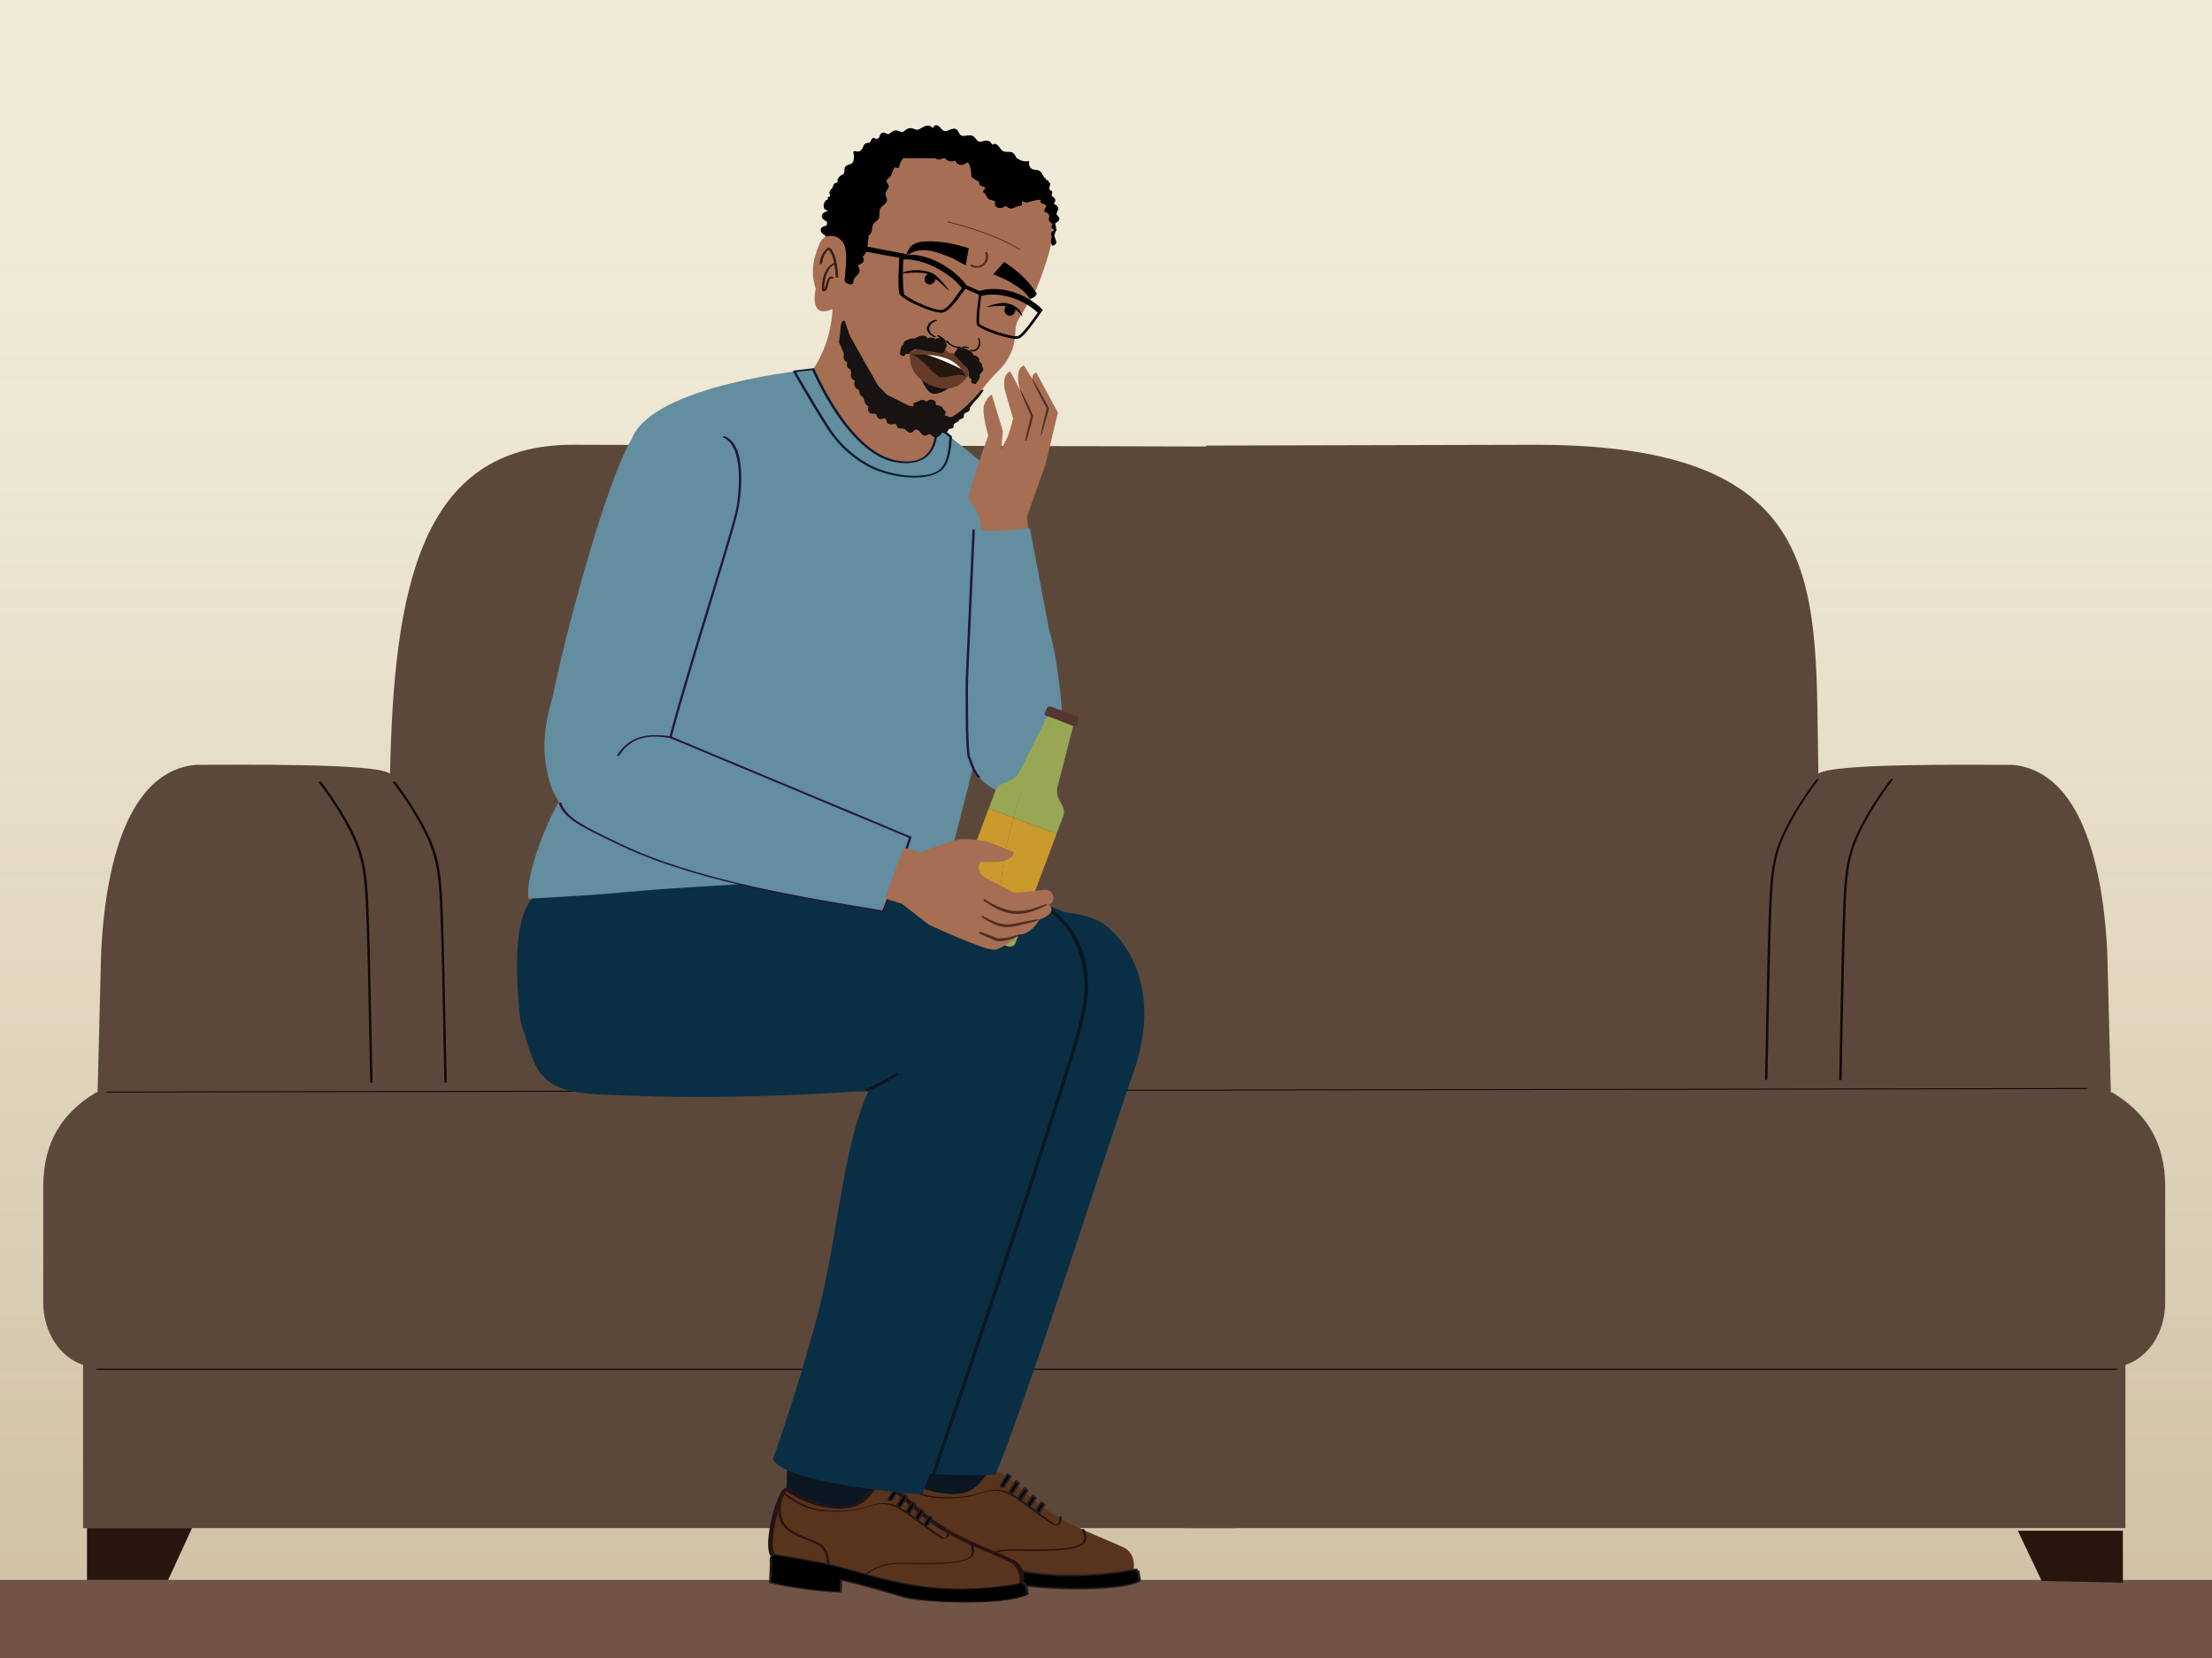 <?xml version="1.0" encoding="UTF-8"?>
<svg id="Layer_1" data-name="Layer 1" xmlns="http://www.w3.org/2000/svg" xmlns:xlink="http://www.w3.org/1999/xlink" viewBox="0 0 1334 1000">
  <rect x="0" y="0" width="1334" height="1000" fill="#808080" stroke="none"/>
  <defs>
    <style>
      .cls-1 {
        fill: #131429;
      }

      .cls-2 {
        fill: none;
        stroke: #4f2e25;
        stroke-miterlimit: 10;
        stroke-width: .5px;
      }

      .cls-3 {
        fill: #8c542a;
      }

      .cls-4 {
        fill: #101931;
      }

      .cls-5 {
        fill: #010101;
      }

      .cls-6 {
        fill: #653c29;
      }

      .cls-7 {
        fill: #231f20;
      }

      .cls-8 {
        fill: #715446;
      }

      .cls-9 {
        fill: #27153c;
      }

      .cls-10 {
        fill: #745245;
      }

      .cls-11 {
        fill: #5c483b;
      }

      .cls-12 {
        fill: #271313;
      }

      .cls-13 {
        fill: #57362f;
      }

      .cls-14 {
        fill: #a66e53;
      }

      .cls-15 {
        fill: #0a2f44;
      }

      .cls-16 {
        fill: url(#linear-gradient);
        opacity: .5;
      }

      .cls-17 {
        fill: #fff;
      }

      .cls-18 {
        fill: #59341c;
      }

      .cls-19 {
        fill: #0d0b09;
      }

      .cls-20 {
        fill: #513835;
      }

      .cls-21 {
        fill: #cb9a2c;
      }

      .cls-22 {
        fill: #4f2f26;
      }

      .cls-23 {
        fill: #151210;
      }

      .cls-24 {
        fill: #f2ebd1;
      }

      .cls-25 {
        fill: #98a754;
      }

      .cls-26 {
        fill: #24180f;
      }

      .cls-27 {
        fill: #628e9f;
      }

      .cls-28 {
        fill: #0a1722;
      }

      .cls-29 {
        fill: #28160e;
      }

      .cls-30 {
        fill: #825639;
      }

      .cls-31 {
        fill: #381c13;
      }

      .cls-32 {
        fill: #eb9944;
      }

      .cls-33 {
        fill: #4f2e25;
      }

      .cls-34 {
        fill: #161312;
      }
    </style>
    <linearGradient id="linear-gradient" x1="-1037.17" y1="3334.61" x2="22.26" y2="3334.61" gradientTransform="translate(-2689.51 968.48) rotate(90) scale(1 -1)" gradientUnits="userSpaceOnUse">
      <stop offset="0" stop-color="#f0ebe0"/>
      <stop offset=".18" stop-color="#eee8dd" stop-opacity=".99"/>
      <stop offset=".33" stop-color="#e8e1d4" stop-opacity=".97"/>
      <stop offset=".46" stop-color="#ded4c5" stop-opacity=".93"/>
      <stop offset=".59" stop-color="#d0c2b0" stop-opacity=".88"/>
      <stop offset=".72" stop-color="#bdab95" stop-opacity=".82"/>
      <stop offset=".84" stop-color="#a78e73" stop-opacity=".73"/>
      <stop offset=".96" stop-color="#8d6d4d" stop-opacity=".64"/>
      <stop offset="1" stop-color="#83603d" stop-opacity=".6"/>
    </linearGradient>
  </defs>
  <polyline class="cls-24" points="1400.78 972.33 1400.78 -84.14 -110.58 -84.14 -110.58 972.33"/>
  <polyline class="cls-16" points="1400.78 987.24 -110.58 987.24 -110.58 -72.19 1400.78 -72.19"/>
  <path class="cls-11" d="M1274.17,659.09l-1.19-.45-2.12-84.15c-3.13-63.51-20.3-109.6-56.84-113.18-24.87,0-109.01-1.15-117.39,5.29-2.32-110.33,9.67-198.35-170.56-198.35l-198.67.48c-2.12,48.7-7.9,97.24-15.07,145.45-9,60.47,8.62,120.58-.59,181.01-4.63,30.37,35.36,60.97,31.44,91.44-4,31.04-8.03,62.08-11.96,93.14-5.97,47.22-11.7,94.51-16.62,141.88h567.16v-98.43c14.12-4.62,23.94-19.88,24.01-37.34v-70.2c-.04-26.9-11.44-44.46-31.59-56.58Z"/>
  <path class="cls-11" d="M745.25,921.64c.55-13.83,1.09-27.66,1.51-41.49.97-31.82,33.63-63.64,33.63-95.47l-7.38-515.24-427.5-1.21c-92.56.02-107.97,88.02-110.29,198.35-8.38-6.44-92.52-5.29-117.39-5.29-36.54,3.58-53.71,49.67-56.84,113.18l-2.12,84.15-1.19.45c-20.15,12.11-31.54,29.67-31.59,56.58v70.2c.08,17.46,9.89,32.72,24.01,37.34v98.43h695.15Z"/>
  <path class="cls-14" d="M594.57,627.03l2.58,35.16-7.96,15.47-10.51,13.96-26.42,16.38s-3.98-1.39.79-7.44c4.58-5.26,9.61-10.23,15.03-14.87l4.85-17.27-3.33-8.35-5.14.19s-1.59,22.29-5.6,26.28c-.69.69-1.28,1.27-1.78,1.74-1.39,1.33-3.61,1.16-4.81-.34l-1.77-2.22,3.51-33s4.01-14.19,5.44-17.47c1.82-3.19,4.81-7.75,7.18-10.67l1.07-4.5,26.29,2.36.58,4.59Z"/>
  <polyline class="cls-8" points="-102.4 1030.79 1392.6 1030.79 1392.6 952.88 -102.4 952.88"/>
  <polygon class="cls-29" points="1280.25 923.19 1216.89 923.19 1231.32 953.54 1280.25 954.54 1280.25 923.19"/>
  <polygon class="cls-29" points="52.46 921.6 115.81 921.6 101.38 952.95 52.46 952.95 52.46 921.6"/>
  <path class="cls-19" d="M58.17,826.15h1217.93c.47,0,1.56-.7.6-.7H58.77c-.47,0-1.56.7-.6.7h0Z"/>
  <path class="cls-19" d="M64.14,658.94c.7,0,1.4,0,2.1,0h6.17c3.34-.02,6.68-.02,10.02-.03,4.56,0,9.11-.02,13.67-.02,5.7-.01,11.41-.02,17.11-.03l20.34-.04c7.79-.01,15.57-.03,23.36-.04,8.72-.02,17.45-.03,26.17-.05,9.56-.02,19.13-.03,28.69-.05,10.36-.02,20.72-.04,31.07-.05,11.12-.02,22.23-.04,33.35-.06l35.32-.06c12.36-.02,24.73-.04,37.09-.07,12.88-.02,25.77-.05,38.65-.07l40.01-.07,41.15-.07c14.03-.02,28.06-.05,42.09-.07l42.81-.08c14.44-.03,28.89-.05,43.33-.08s29.01-.05,43.51-.08c14.54-.03,29.07-.05,43.61-.08l43.63-.08,43.31-.08c14.26-.03,28.52-.05,42.79-.08s28.03-.05,42.05-.07c13.7-.02,27.41-.05,41.11-.07,13.32-.02,26.64-.05,39.96-.07s25.73-.05,38.6-.07c12.34-.02,24.68-.04,37.03-.07s23.43-.04,35.15-.06c11.09-.02,22.18-.04,33.27-.06,10.33-.02,20.66-.04,30.99-.05,9.56-.02,19.12-.03,28.68-.05,8.69-.02,17.38-.03,26.06-.05,7.75-.01,15.5-.03,23.24-.04,6.74-.01,13.48-.02,20.21-.04l16.98-.03c4.51,0,9.02-.02,13.53-.02l9.87-.02h6.01c.65-.01,1.29-.01,1.94-.01.32,0,1.64-.6.94-.6s-1.4,0-2.1,0h-6.17c-3.34.02-6.68.02-10.02.03l-13.67.02c-5.7.01-11.41.02-17.11.03l-20.34.04-23.36.04-26.17.05c-9.56.02-19.13.03-28.69.05-10.36.02-20.72.04-31.07.05-11.12.02-22.23.04-33.35.06-11.77.02-23.55.04-35.32.06-12.36.02-24.73.04-37.09.07-12.88.02-25.77.05-38.65.07l-40.01.07-41.15.07c-14.03.02-28.06.05-42.09.07l-42.81.08c-14.44.03-28.89.05-43.33.08s-29.01.05-43.51.08c-14.54.03-29.07.05-43.61.08l-43.63.08-43.31.08c-14.26.03-28.52.05-42.79.08s-28.03.05-42.05.07c-13.7.02-27.41.05-41.11.07-13.32.02-26.64.05-39.96.07s-25.73.05-38.6.07c-12.34.02-24.68.04-37.03.07s-23.43.04-35.15.06c-11.09.02-22.18.04-33.27.06-10.33.02-20.66.04-30.99.05-9.56.02-19.12.03-28.68.05-8.69.02-17.38.03-26.06.05-7.75.01-15.5.03-23.24.04-6.74.01-13.48.02-20.21.04l-16.98.03c-4.51,0-9.02.02-13.53.02l-9.87.02h-6.01c-.65.01-1.29.01-1.94.01-.32,0-1.64.6-.94.6h0Z"/>
  <path class="cls-19" d="M1095.54,469.96c-8,10.65-15.5,22-20.96,34.19-2.87,6.4-4.79,13.07-5.87,20-1.2,7.66-1.52,15.42-1.83,23.15-.9,22.72-1.28,45.47-1.73,68.21-.24,11.94-.46,23.87-.73,35.8,0,.37,1.44.13,1.45-.39.51-22.67.89-45.34,1.42-68.01.25-10.81.52-21.62.91-32.43.51-14.1.85-28.62,5.93-41.97,2.68-7.03,6.32-13.7,10.22-20.12,3.86-6.35,8.07-12.5,12.54-18.45.36-.47-1.08-.33-1.34.02h0Z"/>
  <path class="cls-19" d="M1140.26,469.9c-7.98,10.62-15.45,21.94-20.91,34.09-2.89,6.44-4.83,13.15-5.92,20.12-1.18,7.57-1.52,15.25-1.82,22.89-.9,22.78-1.28,45.58-1.74,68.37-.24,11.94-.46,23.87-.73,35.8-.02.69,1.45.43,1.46-.14.51-22.67.89-45.34,1.42-68.01.25-10.9.53-21.81.92-32.71.51-14.11.85-28.67,6.01-42,2.68-6.94,6.28-13.52,10.14-19.87,3.86-6.35,8.07-12.5,12.54-18.45.43-.58-1.04-.55-1.37-.11h0Z"/>
  <path class="cls-19" d="M236.91,471.81c7.98,10.62,15.45,21.94,20.91,34.09,2.87,6.4,4.79,13.07,5.87,20,1.2,7.66,1.52,15.42,1.83,23.15.9,22.69,1.27,45.41,1.73,68.12.24,11.94.46,23.87.73,35.8,0,.24,1.46.02,1.45-.39-.52-22.79-.89-45.59-1.43-68.38-.25-10.78-.52-21.56-.91-32.34-.51-14.17-.88-28.74-6.05-42.13-2.68-6.94-6.28-13.52-10.14-19.87s-8.07-12.5-12.54-18.45c-.26-.35-1.56.24-1.45.39h0Z"/>
  <path class="cls-19" d="M192.17,471.81c7.98,10.62,15.45,21.94,20.91,34.09,2.87,6.4,4.79,13.07,5.87,20,1.2,7.66,1.52,15.42,1.83,23.15.9,22.69,1.27,45.41,1.73,68.12.24,11.94.46,23.87.73,35.8,0,.26,1.46.03,1.45-.39-.52-22.79-.89-45.59-1.43-68.38-.25-10.78-.52-21.56-.91-32.34-.51-14.17-.88-28.74-6.05-42.13-2.68-6.94-6.28-13.52-10.14-19.87s-8.07-12.5-12.54-18.45c-.27-.36-1.57.23-1.45.39h0Z"/>
  <path class="cls-14" d="M561.05,246.4l-65.88-19.09-15.38,18.48s13.33,20.23,14.95,21.48c1.62,1.25,41.23,22.06,41.23,22.06,0,0,51.84-2.39,51.16-2.46-.68-.06-26.08-40.47-26.08-40.47Z"/>
  <path class="cls-14" d="M502.04,179.76s2.56,26.17-15.43,47.95c-1.73,2.09-15.77,4.37-15.77,4.37l18.97,11.61c13.31,6.6,44.82,14.14,59.46,13.18l12.93-3.65s-13.6-6.59-13.57-9.79c.04-3.2,8.12-25.42,8.12-25.42"/>
  <path class="cls-30" d="M498.73,184.47c-.02.08-.04.14-.06.22,0-.1.02-.18.06-.22Z"/>
  <path class="cls-14" d="M532.75,245.22l24.13,8.03,12.91,1.76c1.2.48,11.75-9.28,13.15-10.52,4.36-3.84,9.32-9.36,12.85-13.99,3.78-4.96,9.13-8.48,12.5-14.89,2.47-4.7,3.78-8.14,4.15-17.16.09-2.29.84-4.34,2.16-6.34,2.81-4.21,5.22-9.47,8.84-15.17.28-.45,1.74-2.58,1.74-3.19,0,0,10.78-25.39,9.59-36.37-1.2-10.98-6.56-17.82-12.7-22.12-6.13-4.3-26.62-10.61-26.62-10.61l-26.18-14.37-27.9,2.79-22.69,24.08-10.75,33.81-7.6,30.96"/>
  <path d="M594.65,185.23s8.53-3.59,13.14-2.19c6.72,2.04,7.79,4.18,8.87,8.08,0,0-2.98-4.83-7.75-6.14-4.56-1.25-14.26.25-14.26.25Z"/>
  <path d="M572.92,175.92s-6.52-9.34-10.81-11.22c-6.27-2.75-15.38-2-18.69.29,0,0,12.25-1.59,16.61.47,4.17,1.97,12.89,10.46,12.89,10.46Z"/>
  <path d="M584.26,149.72c-.3,1.64-.61,3.29-.92,4.93-.24,1.25-.68,4.13-.92,5.38-3.76-1.78-7.03-4.02-9.5-4.93-4.9-1.82-9.85-4.05-15.12-4.19-2.52-.07-4.79.17-7.07,1.07-.72.28-2.78,1.7-3.66,1.07-.36-.26.66-2.16.76-2.35,2.07-3.83,5.84-4.9,10.25-5.09,8.98-.4,17.62,1.4,26.18,4.12"/>
  <path d="M625.19,176.94s-1.7-2.42-1.72-2.44c-4.74-6.82-10.99-11.98-17.91-16.52-1.1,1.26-2.19,2.52-3.3,3.79-.84.96-2.41,2.65-3.24,3.61,3.49,1.62,6.73,2.76,8.83,3.98,4.17,2.43,8.59,4.94,11.67,8.7.24.3,1.53,1.93,1.75,2.23,2.66-.74,4.17-2.63,3.91-3.34Z"/>
  <path class="cls-23" d="M555.39,228.08l17.09,5.78s-6.53,4.93-10.62,3.31c-2.56-1.01-4.89-5.13-6.48-9.09Z"/>
  <g>
    <path class="cls-5" d="M578.4,209.06c-2.31.27-5.13-1.13-6.57-3.11-.32-.44-1.84-.74-1.4-.12,1.9,2.62,6.02,4.42,9.01,4.08.3-.04.33-.24.06-.47-.27-.24-.79-.41-1.1-.38"/>
    <path class="cls-5" d="M569.83,204.94c-1.04-1.13-2.35-2.03-3.74-2.71-.2-.1-.51-.13-.72-.05-.17.06-.25.2-.13.36.51.65,1.29,1.15,2.07,1.44.25.09.59.16.82,0,.21-.15.02-.37-.17-.44-.65-.24-1.25-.63-1.67-1.17-.28.1-.56.21-.85.31,1.24.61,2.41,1.42,3.33,2.44.18.2.54.26.79.22.19-.03.44-.18.25-.39"/>
    <path class="cls-5" d="M564.06,202.86c-1.66-.71-3.34-2.24-3.65-3.86-.47-2.45,1.89-5.01,4.48-5.43.28-.05.23-.27.02-.41-.28-.19-.68-.21-.97-.17-2.26.36-4.42,2.37-4.88,4.31-.42,1.81.71,3.65,2.52,4.94.54.38,1.14.74,1.76,1,.25.11.74.21.95.06.21-.16.01-.34-.23-.44"/>
    <path class="cls-5" d="M581.82,209.41c-.01-.23.21-.3.34-.24.45.19.96.25,1.48.08.08.24.15.49.22.73-.95-.26-1.98-.32-3.01-.08-.21.05-.41-.12-.5-.3-.07-.14-.1-.4.11-.45"/>
    <path class="cls-5" d="M580.45,209.15c1.15-.26,2.3-.18,3.36.11.15.04.32.2.37.39.04.14,0,.3-.15.35"/>
    <path class="cls-5" d="M585.22,211.03c1.11.39,2.69.15,3.74-.93,1.59-1.63,1.75-4.25.88-6.04-.09-.19.05-.34.22-.33.22.01.41.22.51.42.76,1.56.83,3.63-.08,5.39-.85,1.64-2.37,2.43-3.87,2.4-.45,0-.9-.07-1.32-.22-.17-.06-.43-.26-.43-.49,0-.24.19-.27.34-.21"/>
  </g>
  <path class="cls-2" d="M571.5,133.77s27.33,6.36,43.67,16.84"/>
  <g>
    <g>
      <path d="M635.51,135.1c-.57.63-.93,1.4-.49,2.07.26.4.77.78,1.1,1.14.11-1.16-.02-2.3-.61-3.2Z"/>
      <path d="M634.92,134.96c-.49.54-.97,1.27-.79,2.03.17.69.86,1.12,1.32,1.61.18.19.55.18.78.11.12-.04.24-.09.35-.15.1-.06.26-.2.27-.33.11-1.19-.01-2.39-.67-3.42-.07-.11-.29-.14-.4-.15-.18-.01-.4.03-.57.11-.24.11-.56.34-.37.63.55.86.64,1.98.55,2.99l1.4-.37c-.21-.23-.45-.43-.67-.65s-.43-.43-.51-.68c-.02-.07-.04-.13-.05-.2,0-.03,0-.06,0-.09,0,.06,0-.03,0-.05.01-.14.05-.28.1-.42.03-.08-.03.05.01-.02.02-.04.04-.08.06-.11.04-.07.08-.14.12-.2s.09-.13.14-.2c.02-.03.05-.06.01-.02.04-.04.07-.08.11-.12.08-.09.17-.21.14-.34-.03-.12-.17-.2-.29-.23-.32-.07-.79.02-1.02.27Z"/>
    </g>
    <g>
      <path d="M638.18,131.8c-.21-.98-1.45-1.47-1.68-2.45-.26-1.1.89-2.06,1-3.19.15-1.5-1.46-2.51-2.84-3.13,1.27-.75,1.38-2.85.2-3.73-.48-.35-1.13-.57-1.34-1.13-.3-.83.65-1.81.2-2.57-.3-.51-1.04-.55-1.54-.86,0-.38,0-.77,0-1.15-.11-.1-.21-.21-.32-.32.3-.67.89-1.39.79-2.12-.1-.76-.9-1.26-1.6-1.75.15-.17.35-.31.61-.39-.68.03-1.21-.21-1.67-.61-.1-.21-.11-.45.02-.72l-.23.53c-1.46-1.48-2.17-4.55-4.29-5.26-.82-.28-1.73-.13-2.58-.28-2.23-.39-3.72-3.08-2.87-5.17-2.47.42-5.09-.19-7.12-1.65h-.45c-.69-1.8-2.13-3.76-3.28-3.87-1.74-.17-3.64.2-5.14-.71-1.78-1.09-2.46-3.75-4.51-4.16-1.2-.24,1.18,2.04,0,1.7-1.67-.49-2.24-2.74-3.84-3.45-2-.89-4.48,1.09-6.44.09-1.26-.64-1.72-2.26-2.91-3.02-2.35-1.53-6.08,1.05-8.1-.91-.86-.84-1.01-2.24-1.9-3.04-2.08-1.86-5.39,1.89-7.91.67-1.55-.75-2.22-2.9-3.9-3.24-1.83-.37.13,2.39-1.68,1.92-1.01-.26-1.69-1.26-2.68-1.59-2.7-.93-4.95,2.58-7.8,2.37-1.31-.1-2.45-1.18-3.76-1.09-1.62.11-2.72,1.91-4.19,2.4-.17.04-.35.08-.53.12-.09,0-.18.02-.28.01-1.26-.04-2.28-1.21-3.54-1.19-2.01.03-3.37,3-5.29,2.42-.87-.26-1.58-1.23-2.45-.99-.85.24-.95,1.37-1.29,2.19-.68,1.63-3.09,2.19-4.42,1.04-.4.63-1.58,2.6-2.66,4.42l.41-.9c-.33-.92-1.78-.78-2.42-.04-.64.74-.8,1.77-1.26,2.64-.98,1.83-3.47,2.66-5.35,1.78.63,2.9.7,6.86-2.1,7.81-.68.23-1.44.22-2.08.57-1.03.56-1.4,1.93-1.15,3.08.25,1.15-.95.94-.25,1.89-2.07.85-4.57,2.51-3.92,4.65.36,1.18-1.98.57-2.37,1.74-.46,1.36-.63,2.27-1.76,3.16-.94.74-.99,2.21-.45,3.28.54,1.07-2.15,1.14-1.19,1.86-.03,1.67-.13.44-1.46,1.45-1.18.89-1.59,4.42-.36,5.25s1.24-.15,1.9,1.17c-1.74.33-3.93,1.18-3.87,2.95.06,1.69,2.07,2.38,3.36,3.55-.18.76-.36,1.54-.54,2.36-1,.27-2.27.32-2.98,1.05-.75.79-.55,2.14.14,2.98.57.69,1.39,1.11,2.22,1.47.61,4.48,1.39,14.8,2,23.73l10.15,4.03-.16.64c.72.34,1.43.67,2.15,1.01.22.1.47.21.71.16.6-.13.57-.97.61-1.58.1-1.42,1.27-2.48,2.26-3.5.99-1.02,1.91-2.46,1.38-3.78-.28-.7-.95-1.32-.79-2.05.21-.96,1.52-1.04,2.37-1.52,1.33-.74,1.44-2.96.18-3.83,0,0,2.23-1.22,2.85-4.93.63-3.71.88-7.82.88-7.82h0c.3-.18.59-.36.84-.6,1.82-1.75.81-5.11,2.47-7.01.75-.85,1.93-1.25,2.6-2.17,1.29-1.74.13-4.34,1.04-6.3,1.02-2.21,4.42-3.2,4.27-5.63-.07-1.18-1.06-2.18-1.07-3.37-.01-2.07,2.89-3.77,1.96-5.62-.33-.64-1.06-1.03-1.27-1.71-.43-1.38,1.38-2.26,2.34-3.34.99-1.11,1.11-2.74,1.76-4.09s2.48-2.44,3.57-1.41c0-1.57,1.37-4.36,2.94-5.94l4.98.02c.17.03.33.03.49,0l14.58.05c.57.37,1.17.66,1.83.76.75.11,1.57-.22,2.09-.75h1.86c.66.64,1.37,1.2,2.21,1.55,1.48.62,3.43.41,4.34-.9-.33,2.26,2.64,4.2,4.58,2.99.77-.48,1.49-1.36,2.38-1.16.4.09.71.38.99.68.9.98,1.38,4.07,1.69,6.37-.1.86-.05,1.59.29,2.09.33.21,2.41,1.58,4.81,3.11-.51.41-.61,1.11.06,1.64.9.7,2.61.73,3.09,1.57.53.93-1.29,1.31-1.12,2.24.11.58.95,1.07,1.41,1.63.55.66.53,1.41,1.02,2.08.5.69,1.54,1.25,2.5,1.33.91.43,2.32.52,2.37,1.28.01.2-.1.37-.18.55-.31.7.02,1.64.78,2.25.77.62,1.92.87,2.79.62.84-.25,1.36-.91,2.23-1.1.27-.06.58-.07.88-.09.15.31.38.6.68.84.77.62,1.92.87,2.79.62.84-.25,1.36-.91,2.23-1.1.73-.16,1.69,0,2.19-.43.79-.69-.27-2.34.78-2.77.95-.39,2.22.81,3.37.83.45,0,.78-.18.99-.46,2.26-.15,5.12-1.51,7.95-1.27.06.05.11.09.17.14-.18.29-.42.57-.48.91-.26,1.56,3.01,1.29,3.35,2.83.26,1.16-1.47,2.27-.86,3.28.29.48.94.56,1.46.78.89.39,1.48,1.38,1.4,2.34-.06.72-.46,1.43-.28,2.14.21.85,1.14,1.28,1.77,1.89.2.19.36.4.5.62.25-.27.53-.51.81-.7.95-.63,2.1-1.49,1.86-2.6Z"/>
      <path d="M638.9,131.61c-.29-.87-1.1-1.26-1.51-2.04-.57-1.11.37-2.02.7-3.04.61-1.9-1.28-3.05-2.75-3.73l-.13.25c1.04-.73,1.57-2.08.92-3.29-.31-.59-.87-.79-1.37-1.19-.91-.73-.42-1.32-.25-2.28.1-.59-.02-.99-.53-1.32-.48-.3-.91-.14-1.08-.81-.06-.23-.01-.6-.04-.81-.12-.77.2-.89.41-1.6.07-.24.14-.53.1-.79-.05-.36-.25-.64-.49-.9-.09-.1-1.13-.8-.81-.95.23-.11.49-.36.06-.37-.6-.02-1.64-.25-1.41-1.18.07-.3-1.29-.05-1.43.26l-.23.53,1.4-.37c-1.5-1.63-2.06-4.53-4.38-5.29-1.57-.51-3.14.02-4.42-1.3-1.03-1.06-1.4-2.62-.92-4.01.08-.24-.5-.13-.58-.12-1.91.28-3.88-.1-5.57-1.01-.31-.17-.67-.52-1-.63-.07-.02-.28-.02-.33-.05-.31-.19-.19-.15-.39-.64-.15-.36-.38-.72-.59-1.05-.58-.91-1.38-1.96-2.5-2.17-1.69-.31-3.47.26-5.05-.68-1.75-1.04-2.54-4.17-4.87-4.22-.39,0-1.27.12-1.38.58-.06.26.68,1.48.77,1.43l1.02-.27c-1.35.04-2.3-2.29-3.24-3.03-1.1-.86-2.46-.74-3.76-.48-.9.18-1.88.57-2.81.35-1.01-.23-1.57-1.09-2.15-1.87-.84-1.11-1.72-1.8-3.15-1.89-1.54-.09-3.05.48-4.58.34-2.11-.2-2.14-2.17-3.29-3.49-1.86-2.14-4.83.3-6.9.59-2.86.4-3.62-4.64-6.75-3.28-.59.26-.96,1.06-.65,1.7v.11c-.07.17,0,.18.22.03l.25-.08c-.25-.07-.48-.18-.69-.33-.35-.21-.66-.49-.99-.73-.56-.39-1.14-.65-1.83-.69-1.17-.08-2.33.35-3.35.89-.64.34-1.25.74-1.89,1.08-1.31.7-2.22.54-3.52-.02s-2.43-.68-3.73-.14c-.55.23-1.04.56-1.51.92-.94.72-1.53,1.5-2.78.97-1.43-.6-2.42-1.2-3.99-.68-.64.22-1.2.57-1.74.98-.85.65-1.43,1.47-2.59.93-.67-.31-1.09-.78-1.87-.76-.52.01-1.12.18-1.55.49-.66.48-.74,1.3-1.04,2-.56,1.34-1.94,1.68-3.08.8-.29-.22-1.22.1-1.4.37-.91,1.46-1.78,2.95-2.66,4.42l1.43-.26c.3-.65.69-1.14-.14-1.55-.68-.33-1.68-.09-2.33.2-1.02.46-1.4,1.29-1.79,2.3-.74,1.89-2.21,3.32-4.39,2.43-.22-.09-1.49.06-1.41.44.29,1.42.48,2.9.28,4.34-.1.72-.3,1.47-.7,2.08-.62.97-1.59,1.06-2.6,1.36-1.21.36-2.1,1.06-2.34,2.36-.13.7.19,1.43-.1,2.08-.23.53-.51.53-.13,1.14l.31-.28c-1.25.53-2.53,1.2-3.45,2.23-.36.41-.68.88-.81,1.41-.11.45.22,1.27.04,1.59-.15.27-.94.33-1.27.47s-.7.31-.93.62c-.36.48-.43,1.2-.67,1.75-.34.81-.9,1.23-1.46,1.87-.35.4-.53.88-.58,1.4-.03.33-.02.66.05.98.06.29.33.67.33.95,0,.79-1.28.62-1.45,1.31-.03.14.13.89.17.96l-.02.11c-.1.34.12.28.68-.18-.04-.02-.19.03-.23.03-.22.02-.44.09-.65.16-.88.3-1.55.84-1.91,1.71-.44,1.05-.65,2.58-.17,3.64.52,1.15,1.85.81,2.4,1.82l.86-.45c-1.64.34-4.49,1.05-4.72,3.1-.12,1.12.68,1.91,1.51,2.52.45.34,1.34.69,1.63,1.17.36.59-.18,1.84-.33,2.47l.66-.34c-1.1.26-2.4.37-3.32,1.11s-1,2.07-.37,3.07c.34.54.87.95,1.41,1.27.65.38,1.01.5,1.11,1.27.14,1.15.26,2.31.37,3.46.63,6.48,1.08,12.98,1.53,19.47l.04.05c1.81.72,3.61,1.43,5.42,2.15l3.47,1.38c.29.12.78.21,1.02.4.28.23.17.11.04.62-.02.05-.01.08.03.11,1.11.52,3.89,2.27,4.73.31.15-.36.1-.78.15-1.16.09-.7.37-1.28.79-1.84.79-1.07,1.9-1.85,2.54-3.03s.48-2.1-.15-3.26c-.48-.89-.45-1.46.57-1.97.4-.2.84-.29,1.23-.52,1.52-.87,1.76-3,.38-4.12l-.13.25c1.76-1,2.67-3.18,3.01-5.07.33-1.83.53-3.69.7-5.54.04-.45.45-2.05.14-2.39l-.13.25c1.33-.81,1.91-1.89,2.18-3.41.34-1.9.36-3.73,2.04-4.96,1.43-1.05,2.4-1.87,2.51-3.75s-.23-3.67,1.13-5.18c.92-1.02,2.19-1.71,2.99-2.84,1.03-1.45.23-2.64-.3-4.1-.62-1.7.51-2.86,1.33-4.23.79-1.32.68-2.16-.31-3.3-1.68-1.94.99-2.98,2.01-4.39.72-1.01,1.68-6.39,3.7-4.84.24.19,1.39-.09,1.41-.44.09-2.11,1.45-4.32,2.87-5.81l-1.13.35c6.44.02,12.87.05,19.31.07.82,0,1.04.35,1.87.61,1.36.43,2.87-.01,3.92-.94l-1.13.35c.48,0,1.39-.18,1.82,0,.15.06.39.47.56.6.25.2.51.39.79.55.48.28,1,.5,1.55.62,1.72.37,3.77-.14,4.88-1.55l-1.44.33c-.14,1.62,1.1,2.97,2.63,3.35,1.43.35,2.76-.18,3.9-1.02.65-.48,1.05-.31,1.55.35.21.27.34.6.47.92.38.98.58,2.05.76,3.08s.22,2.12.3,3.21c.06.8.3,1.1.92,1.5.79.51,1.57,1.02,2.36,1.53.37.24,1.26.59,1.5.96.29.44-.06.48-.06.98.02,1.71,4.08,1.41,3.62,2.94-.17.57-.98.76-1.15,1.37-.19.74.65,1.25,1.08,1.69.78.78.83,1.9,1.57,2.69s1.7.95,2.67,1.23c.47.14,1.11.27,1.52.54.66.42.29.74.18,1.34-.18.92.45,1.81,1.21,2.28.8.49,1.78.63,2.69.49,1.17-.18,2.11-1.17,3.27-1.24l-.41-.09c.87,1.47,2.66,1.93,4.25,1.48.96-.27,1.71-.98,2.7-1.12.68-.1,1.36-.1,1.98-.45.52-.3.71-.7.73-1.28.01-.4-.14-.89.03-1.28.13-.29-.22-.13.22-.03.26.06.5.2.74.3,1.23.53,2.74.75,3.77-.33l-.97.34c1.27-.12,2.49-.45,3.73-.75.83-.21,1.67-.41,2.52-.5.35-.03,1.07-.28,1.2.11.1.3-.16.45-.21.77-.26,1.65,2.61,1.46,3.23,2.6.54,1-.66,1.87-.84,2.79-.24,1.18.98,1.27,1.75,1.7.67.38,1.14,1.07,1.2,1.84.06.71-.35,1.37-.33,2.08.05,1.38,1.6,1.92,2.32,2.92.22.31,1.17-.05,1.38-.26,1.01-1.02,2.91-1.71,2.74-3.43-.03-.25-1.49.02-1.45.39.16,1.57-1.67,2.23-2.6,3.17l1.38-.26c-.51-.71-1.25-1.1-1.83-1.74-.93-1.02-.07-2.1-.16-3.26-.07-.89-.66-1.64-1.44-2.03-1.01-.51-1.91-.68-1.27-2.01.58-1.19,1.24-2.24-.23-3.04-1.26-.69-3.15-.81-1.93-2.64.02-.05.01-.08-.03-.11-.62-.51-2.1-.18-2.84-.07-1.3.19-2.57.55-3.85.85-.66.16-1.32.21-1.98.34-.27.05-.55.28-.79.32-.8.13-1.77-.73-2.68-.79-.59-.04-1.45.12-1.9.55-.6.58-.18,1.36-.34,2.07-.15.69-.59.53-1.21.62-.42.06-.84.15-1.24.31-.63.25-1.07.61-1.76.74-1.09.2-1.97-.34-2.53-1.28-.07-.13-.29-.09-.41-.09-1.13.07-1.89.4-2.88.89-1.62.82-3.93-.49-3.41-2.42.25-.93,0-1.18-.95-1.51-1.19-.41-2.68-.55-3.57-1.52-.52-.56-.58-1.32-.96-1.95-.26-.44-.63-.72-.99-1.08-.49-.49-.87-.9-.41-1.52.21-.28.54-.44.74-.73,1.42-2.05-5.12-1.87-3.1-3.95.05-.05.11-.13.03-.18-1.16-.74-2.31-1.48-3.46-2.23-.75-.49-1.49-.77-1.62-1.74-.08-.57.03-1.14-.06-1.71-.09-.62-.18-1.24-.29-1.86-.2-1.1-.4-2.27-.89-3.28-.81-1.69-2.46-1.78-3.93-.87-.47.3-.92.86-1.49.93s-1.25-.29-1.68-.61c-.89-.63-1.37-1.58-1.28-2.67.03-.31-1.31.17-1.44.33-1.16,1.48-3.08.65-4.27-.25-.69-.52-.85-.8-1.68-.81-.46,0-.96-.05-1.42,0-.33.04-.57.15-.87.27-.59.23,1.59.79-1.33.4-.51-.07-.89-.52-1.35-.65s-1.01-.05-1.48-.05h-3.7c-4.4-.03-8.81-.04-13.21-.06-1.11,0-2.38-.24-3.23.59-1.45,1.4-2.69,3.8-2.78,5.83l1.41-.44c-1.01-.78-2.45-.41-3.47.2-1.72,1.03-1.81,2.92-2.57,4.59-.65,1.44-2.9,2.28-3.08,3.89-.09.81.52,1.27.98,1.84.63.76.63,1.52.18,2.39-.67,1.29-1.99,2.47-1.76,4.05.13.89.73,1.63.95,2.49.24.96-.08,1.78-.71,2.5-.98,1.11-2.36,1.83-3.18,3.09-1.1,1.68-.38,3.71-.79,5.55-.3,1.36-1.33,1.93-2.36,2.72-.79.6-1.29,1.32-1.57,2.27-.63,2.11-.2,4.59-2.34,5.89-.09.06-.23.15-.13.25.13.14-.19,1.98-.22,2.3-.16,1.68-.34,3.36-.62,5.03-.3,1.81-1.01,4.18-2.75,5.17-.08.04-.25.16-.13.25.71.58,1,1.52.76,2.41-.3,1.13-1.33,1.29-2.24,1.74-.48.24-1,.55-1.12,1.12-.21,1.01.89,1.81.94,2.81.1,2.22-2.42,3.44-3.37,5.18-.22.4-.47,2.4-.44,2.38.15-.11-.35-.24-.54-.33-.29-.13-.57-.27-.86-.4-.55-.27-.6-.26-.45-.83.02-.05.01-.08-.03-.11-1.39-.55-2.77-1.1-4.16-1.65-1.8-.71-3.83-1.27-5.53-2.19-.09-.05-.38-.09-.45-.18-.11-.15-.05-1.01-.06-1.24-.04-.58-.08-1.16-.12-1.73-.15-2.11-.3-4.21-.46-6.32-.28-3.65-.57-7.29-.93-10.93-.08-.8-.17-1.61-.26-2.41-.03-.25,0-.73-.12-.94-.17-.31-.59-.39-.93-.58-.92-.51-1.75-1.26-1.9-2.35-.23-1.71,1.45-1.97,2.76-2.28.14-.03.61-.16.66-.34.18-.79.36-1.58.54-2.36.02-.05.01-.08-.03-.11-.99-.85-2.63-1.51-3.15-2.78-.78-1.91,1.32-2.91,2.84-3.23.06-.01.98-.24.86-.45-.29-.53-.42-.66-.94-.86-.64-.24-1.14-.27-1.46-.96-.53-1.14-.31-3.06.43-4.07.49-.67.5-.4,1.21-.67.3-.11.48-.22.62-.49.25-.48-.21-.95.02-1.25s.8-.34,1.06-.65c.34-.4.2-.6.03-1.07-.31-.9-.31-1.89.33-2.65.53-.63,1.09-1.04,1.44-1.81.37-.83.32-1.77,1.26-2.11s1.74-.34,1.65-1.46c-.18-2.24,1.79-3.43,3.64-4.22.04-.02.38-.17.31-.28-.41-.66.08-.72.24-1.31.22-.81-.21-1.57.15-2.43.59-1.42,2.61-1.22,3.78-2.04,2.3-1.63,1.91-5.19,1.42-7.57l-1.41.44c1.79.74,4,.37,5.54-.79.96-.72,1.33-1.65,1.77-2.73.19-.45.77-1.93,1.44-1.26.39.38.02.78-.16,1.18-.1.22,1.24.05,1.43-.26.88-1.48,1.75-2.97,2.66-4.42l-1.4.37c1.06.81,2.45.78,3.67.36,1.56-.54,1.96-1.5,2.55-2.93.2-.5.24-.59.72-.34.42.22.76.54,1.22.68.54.17,1.1.13,1.64,0,1.45-.36,2.2-1.59,3.48-2.17,1.06-.48,2.07.53,3.05.83.65.2,1.23.18,1.88.03.6-.14,1.15-.37,1.67-.7.98-.63,1.8-1.74,3.07-1.61.93.1,1.77.82,2.72.96.67.1,1.36.02,2.02-.15,1.56-.39,2.76-1.42,4.2-2.05,2.18-.96,2.99,1.53,4.98,1.52.84,0,1.58-.33,1.62-1.21,0-.19.02-.47-.02-.66,0-.03.07-.35.08-.34l-.27.11c-.43.11-.36.2.2.27.68.5,1.2.99,1.75,1.64.97,1.13,1.96,1.83,3.5,1.68,1.46-.15,2.7-.89,4.08-1.28,2.46-.69,2.51,2.13,3.83,3.38,1.09,1.04,2.76.85,4.13.67.82-.11,1.67-.29,2.51-.22,1.21.1,1.94.77,2.65,1.7,1.12,1.47,2.11,2.29,4.05,2.05,1.07-.13,2.15-.6,3.24-.54,1.29.08,1.97.98,2.72,1.92s1.88,2.22,3.26,1.6c1.19-.54-.63-1.59-.19-1.91l-.79.32c-.54.08.32.18.51.29.25.14.47.32.68.51.5.47.89,1.04,1.3,1.58.69.91,1.42,1.75,2.53,2.14.67.23,1.38.29,2.09.32.83.03,1.93-.15,2.72.17,1.37.56,2.24,2.4,2.76,3.67.03.08.18.09.25.09.58.02,1.07.52,1.59.78.68.33,1.4.58,2.13.75,1.39.32,2.78.31,4.18.11l-.58-.12c-.88,2.53.91,5.15,3.54,5.38.94.08,1.89,0,2.7.57.64.45,1.1,1.11,1.51,1.77.65,1.05,1.17,2.18,2.02,3.1.22.23,1.28-.11,1.4-.37l.23-.53-1.43.26c-.28,1.17.94,1.45,1.9,1.49l.06-.37c-.36.17-.55.28-.85.53-.05.05-.11.13-.03.18.57.39,1.33.83,1.52,1.54.2.77-.41,1.56-.74,2.21-.02.05-.01.08.03.11.36.37.28.96.28,1.42l.04.05c.93.47,1.84.59,1.51,1.86-.17.64-.47,1.22-.04,1.82.53.74,1.47.79,1.83,1.74.34.9.12,2.04-.7,2.61-.04.03-.28.19-.13.25.85.4,1.81.87,2.37,1.65.68.94.36,1.86-.12,2.81-.37.72-.69,1.44-.28,2.21s1.22,1.18,1.51,2.04c.11.32,1.54-.11,1.45-.39Z"/>
    </g>
    <g>
      <path d="M636.25,139.24c.31-.3.16-.61-.14-.93-.03.36-.09.72-.16,1.09.11-.03.22-.07.3-.15Z"/>
      <path d="M636.84,139.4c.22-.21.35-.49.29-.8-.02-.12-.09-.23-.15-.33-.06-.1-.13-.18-.2-.26-.08-.09-.2-.13-.32-.15-.15-.02-.32-.02-.46.03-.12.04-.24.09-.35.16-.07.04-.13.1-.17.16-.05.05-.08.11-.09.18-.03.36-.09.73-.16,1.09-.03.17.09.28.23.34.19.08.42.07.61.01.29-.09.55-.21.78-.42.09-.08.17-.23.13-.36s-.17-.21-.29-.24c-.36-.09-.76.03-1.02.27,0,0-.02.02-.03.02l.13-.11s-.06.04-.09.06l.16-.09s-.08.04-.11.05l.19-.07s-.05.02-.07.02l.84.35c.07-.36.13-.72.16-1.09l-1.4.37c.09.1.17.2.23.31l-.06-.11c.04.08.07.16.08.26v-.12c0,.06-.01.11-.03.16l.05-.12s-.05.09-.08.13l.09-.12s-.04.05-.07.07c-.09.09-.17.23-.13.36s.17.21.29.24c.18.04.37.04.55-.01s.35-.13.48-.26Z"/>
    </g>
    <g>
      <path d="M635.95,139.39c-.19.06-.4.07-.59.14-.61.22-.84.99-.73,1.62.07.45.27.87.45,1.29.14-.49.3-.97.45-1.44.17-.52.32-1.07.43-1.62Z"/>
      <path d="M635.87,139.08s-.22.06-.02.01c-.1.03-.21.04-.31.06-.15.03-.29.07-.43.13-.22.08-.43.19-.61.34-.27.23-.47.53-.56.87-.2.76.12,1.47.41,2.16.1.24.52.18.71.14.15-.03.32-.08.45-.16.11-.06.24-.15.28-.28.3-1.02.66-2.02.88-3.06.06-.3-.44-.28-.61-.25-.19.03-.38.08-.55.18-.1.06-.26.15-.28.28-.21,1.04-.58,2.04-.88,3.06l1.45-.3c-.24-.57-.55-1.21-.45-1.81.02-.13.06-.25.11-.37.01-.03.03-.06.04-.09.03-.07,0,.01.02-.03.03-.05.07-.09.1-.14.07-.09-.05.03,0,0,0,0,.08-.05.07-.06,0,.02-.14.07-.02.02.08-.03-.17.07-.04.02-.05.02-.12.03-.03.02.18-.02-.11.02,0,0,.15-.03.29-.06.44-.1.17-.05.35-.12.49-.23.07-.06.18-.17.15-.28-.07-.27-.64-.17-.81-.12Z"/>
    </g>
    <g>
      <path d="M635.28,142.97c-.06-.18-.13-.35-.2-.53-.53,1.8-.85,3.69.07,5.25,1.99-.79.8-2.7.13-4.73Z"/>
      <path d="M636,142.78c-.06-.18-.13-.35-.2-.53-.23-.54-1.32-.18-1.45.27-.52,1.8-.85,3.76.13,5.47.16.28.76.13.97.04.51-.21,1.02-.53,1.3-1.02.22-.39.26-.82.21-1.26-.11-1.03-.62-2-.95-2.98-.1-.31-.58-.27-.83-.21-.21.06-.72.29-.62.6.3.89.72,1.75.9,2.68.07.33.1.68-.03,1.01-.03.09-.13.23-.19.29-.01.01-.13.11-.07.06.05-.04-.1.06-.09.06-.04.02-.08.05-.02.01-.07.03-.14.06-.21.09l.97.04c-.89-1.55-.48-3.43-.01-5.04l-1.45.27c.07.17.14.35.2.53.11.31.58.27.83.21.21-.06.72-.29.62-.6Z"/>
    </g>
  </g>
  <path d="M542.3,155.49l-.18,5.67c-.47,4.28-.38,13.13.18,15.74.8,3.66,21.19,12.49,26.16,11.62,4.97-.87,11.66-11.93,13.77-14.29l8.16,3.54c-.58,3.84-2.16,16.1-1.14,18.21,1.01,2.11,10.67,5.37,11.76,5.73.91.29,2.17.71,3.58,1.1,3.71,1.07,8.31,2.08,10.15,1.24,2.74-1.24,7.73-8,12.26-14.46l.72-1.01c.17-.25.32-.4.35-.48h0l.82-1.17c-9.87-10.15-25.96-15.02-38.11-11.53l.03.15-7.94-3.49c-6.91-9.49-21.55-18.66-34.52-18.46h0l-37.4-7.15-1.26,3.08,32.63,5.94ZM590.64,195.19c-.64-1.32.23-9.99,1.11-16.67,10.5-2.86,24.99,1.55,34.04,10.01l-.06.16c-2.43,3.46-8.9,12.68-11.59,13.9-3.18,1.44-22.33-5.26-23.51-7.36v-.03ZM545.07,176.96c-.7-6.8-.78-13.65-.24-20.47,11.79-.86,28.42,8.2,35.25,17.3-3.28,4.45-8.31,12.48-11.87,13.09-5.13.9-22.64-7.61-23.13-9.92h0Z"/>
  <path d="M608.68,183.59c1.5-.15,2.9,1.02,3.42,2.07.12.25.28.91.2,1.82-.11,1.17-1,2.19-1.95,2.64-1.26.61-2.79.19-3.7-.78-1.24-1.32-1-3.34-.09-4.52.17-.22.9-1.11,2.12-1.23"/>
  <path d="M563.8,166.62c-.96-1.13-2.98-1.73-4.06-1.33-.25.09-.95.38-1.51,1.1-.72.93-.78,2.27-.43,3.25.47,1.3,1.83,2.04,3.13,1.95,1.77-.12,2.98-1.75,3.14-3.23.03-.27.46-.65-.31-1.56"/>
  <path class="cls-23" d="M546.92,206.85c-1.34.49-2.8,1.1-3.41,2.39-.22.47-.3.99-.39,1.5-.13.79-.25,1.58-.38,2.37-.03.16-.05.32,0,.47.06.16.21.27.36.37.45.32.93.65,1.47.75.55.1,1.19-.11,1.42-.62.09-.21.12-.46.28-.62.31-.31.83-.06,1.27,0,1.11.13,1.82-1.09,2.62-1.86,1.09-1.04,2.7-1.38,4.21-1.32.76.03,1.53.15,2.28.02.75-.13,1.52-.56,1.76-1.28"/>
  <path class="cls-23" d="M589.9,223.75c.65,1.27,1.32,2.71.89,4.07-.15.49-.44.93-.73,1.36-.44.67-.88,1.33-1.33,2-.09.13-.18.27-.33.34-.16.08-.34.06-.51.03-.55-.07-1.12-.15-1.59-.45-.47-.3-.8-.89-.62-1.41.07-.22.22-.42.21-.64-.02-.44-.57-.61-.93-.87-.9-.66-.6-2.03-.67-3.14-.1-1.51-1.05-2.84-2.2-3.82-.58-.49-1.23-.93-1.7-1.53-.47-.6-.73-1.44-.43-2.14"/>
  <path class="cls-14" d="M502.02,186.39c-14.65,6.4-10.07-12.17-10.07-12.17-3.96-11.86-.23-21.39,2.58-27.8,2.82-6.41,9.95-3.52,9.95-3.52,5.83,3.04,7.28,7.37,4.35,29.91"/>
  <path class="cls-31" d="M505.52,166.84c-.23-3.61-.62-7.25-1.57-10.76-.47-1.74-1.08-3.52-2.08-5.04-.37-.56-.85-1.19-1.45-1.52-.83-.45-1.66.36-2.23.9-2.35,2.18-3.49,5.37-3.9,8.48-.09.69,1.38.48,1.46-.13.32-2.41,1.05-4.83,2.55-6.78.38-.49.8-.96,1.28-1.37.14-.12.29-.22.43-.33.07-.06.37-.22.04-.04l-.74.07c-.24-.09.16.12.28.21.03.02.25.23.38.38.2.23.39.48.56.74,1.4,2.11,2.04,4.76,2.52,7.21.54,2.75.83,5.55,1.01,8.35.04.61,1.49.27,1.45-.39h0Z"/>
  <path class="cls-31" d="M502.67,167.06c-4.15-1.83-4.33,4.86-5.32,7.08-.02.05-.38.65-.4.6-.02-.06.46-.02.46-.02,0-.01-.07-.06-.07-.08.01-.13-.14-.42-.17-.57-.24-1.33,0-2.8.21-4.12.32-2.05.72-3.93,1.65-5.77s2.44-4.51,4.74-4.6c.8-.03,1.14-1.03.15-.99-2.44.09-4.22,2.05-5.43,3.98-.95,1.51-1.66,3.1-2.06,4.83-.42,1.83-.77,3.72-.8,5.6-.01.74-.1,2.06.64,2.53s1.75-.13,2.18-.78c.46-.69.64-1.57.84-2.36.28-1.12.48-2.28.92-3.35.36-.86.65-1.47,1.59-1.05.56.25,1.68-.56.85-.93h0Z"/>
  <rect class="cls-28" x="474.24" y="887.5" width="58.27" height="32.23" transform="translate(20.8 -11.28) rotate(1.31)"/>
  <rect class="cls-28" x="539.01" y="878.5" width="58.27" height="32.23" transform="translate(20.61 -12.76) rotate(1.31)"/>
  <g>
    <path class="cls-18" d="M683.58,947.14s2.15-9.91-5.89-13.81c-8.04-3.9-26.26-10.59-39.65-18.39-18.59-10.82-29.25-26.5-37.6-27.46-8.5-.98-7.3,13.76-25.89,13.61-18.44-.15-32-10.88-32.85-11.23-4.26,2.48-12.75,32.48-8.01,40.21,4.75,7.74,49.6,12.67,49.6,12.67l35.77,8.84,35.97,2.67,28.55-7.11Z"/>
    <path class="cls-1" d="M567.74,940.41c.43-5.94.15-14.49-5.9-17.67-3.97-2.08-8.35-3.4-12.41-5.32-3.16-1.5-6.32-3.32-8.4-6.22-3.01-4.19-2.94-9.5-2.05-14.38.11-.61-1.3-.4-1.4.14-.78,4.28-.97,8.82.99,12.83,1.47,3.01,3.99,5.18,6.85,6.84,3.6,2.09,7.56,3.53,11.39,5.13,1.96.82,4.16,1.49,5.74,2.99,1.25,1.18,2.1,2.71,2.68,4.32,1.31,3.64,1.39,7.66,1.12,11.48-.05.64,1.36.4,1.4-.14h0Z"/>
    <path class="cls-12" d="M539.24,892.35c5.74,4.69,12.09,8.45,19.37,10.16,4.5,1.06,9.09,1.28,13.7,1.21,3.65-.06,7.31-.25,10.91-.87,6.33-1.08,12.75-4.64,19.27-3.57,4.51.74,8.6,3.33,12.3,5.88,4.25,2.92,8.29,6.15,12.47,9.18,2.33,1.69,4.69,3.34,7.12,4.88.99.62,1.42.96,2.53.82,2.98-.37,3.67-2.89,3.22-5.54-.06-.38-1.46-.07-1.39.37.21,1.27.28,5.09-2.03,4.52-.67-.16-1.64-1.06-2.23-1.44-1.11-.73-2.21-1.47-3.3-2.23-1.93-1.35-3.82-2.74-5.7-4.15-3.87-2.9-7.69-5.9-11.78-8.49-3.21-2.03-6.7-3.91-10.5-4.48-6.14-.93-11.99,1.95-17.85,3.25-3.07.68-6.22.97-9.36,1.11-4.58.21-9.2.21-13.73-.55-8.21-1.38-15.32-5.35-21.71-10.56-.34-.27-1.6.26-1.3.51h0Z"/>
    <path class="cls-12" d="M595,945.1c-2.48-.61-4.97-1.23-7.45-1.84l.16.6c3.87-3.82,8.65-6.47,13.95-7.7,6.09-1.42,12.52-.83,18.72-.81,5.93.03,11.88.03,17.8-.38,4.24-.3,8.81-.67,12.76-2.38,1.33-.57,2.69-1.38,3.49-2.62,1.48-2.3.46-5.32-.6-7.56-.26-.56-1.63-.14-1.39.37.99,2.09,2.14,5.14.56,7.24-.86,1.14-2.31,1.77-3.62,2.22-4.38,1.51-9.24,1.75-13.83,1.96-5.95.28-11.91.24-17.86.2-5.7-.04-11.43-.36-17,1.08-5.35,1.39-10.19,4.15-14.12,8.04-.21.21-.14.53.16.6,2.48.61,4.97,1.23,7.45,1.84.54.13,1.64-.66.82-.87h0Z"/>
    <g>
      <path class="cls-32" d="M589.91,944.21l.16.21-.3-.07s.1-.09.14-.14Z"/>
      <path class="cls-7" d="M589.27,944.49c.05.06.09.12.14.18l.02.03,1.06-.68c-.09-.02-.18-.04-.27-.07h-.04c.05.17.1.35.14.53.05-.04.1-.09.14-.14.05-.04.09-.1.11-.16.03-.05.04-.1.02-.16-.02-.06-.05-.1-.1-.13-.05-.05-.11-.07-.18-.08l-.16-.02c-.12,0-.25,0-.36.04l-.18.06c-.1.04-.2.1-.28.18-.05.04-.1.09-.14.14-.05.04-.09.1-.11.16-.03.05-.04.1-.02.16l.05.09c.06.06.14.1.22.12.09.02.18.04.27.07h.04c.05.02.1.02.16.03.09,0,.18,0,.27-.02.06,0,.13-.02.18-.05.09-.03.17-.06.25-.11l.12-.1.09-.11c.04-.05.05-.1.04-.16,0-.06-.01-.11-.05-.15-.05-.06-.09-.12-.14-.18l-.02-.03s-.1-.08-.16-.1c-.07-.03-.14-.05-.22-.05-.09,0-.18,0-.27.02-.1.01-.19.04-.28.08l-.16.08c-.09.05-.16.12-.21.2l-.05.11c-.02.08,0,.14.05.2Z"/>
    </g>
    <g>
      <path class="cls-32" d="M577.47,939.28l1.48.05c-.04,1.27.04,2.29.1,2.9-.47-.06-.98-.13-1.51-.2-.06-.67-.11-1.61-.07-2.74Z"/>
      <path class="cls-7" d="M577.2,939.71c.49.02.99.03,1.48.05l-.43-.34c-.03,1,0,2.01.1,3l.96-.61c-.51-.06-1.01-.13-1.51-.2l.43.24c-.08-.89-.09-1.74-.07-2.64,0-.31-.36-.37-.61-.34-.18.02-.37.08-.53.18-.1.07-.25.18-.26.31-.03.95,0,1.9.07,2.85.02.19.3.22.43.24.5.07,1.01.14,1.51.2.33.04,1-.19.96-.61-.1-.94-.13-1.85-.1-2.79,0-.24-.22-.34-.43-.34-.49-.02-.99-.03-1.48-.05-.18,0-.38.03-.55.11-.12.05-.3.16-.37.29-.15.29.13.45.39.45Z"/>
    </g>
    <g>
      <path class="cls-32" d="M570.88,937.3c0,1.22-.05,2.48-.15,3.75l-.22-.02c-.41-.06-.83-.13-1.26-.2.09-1.19.14-2.38.14-3.52h1.49Z"/>
      <path class="cls-7" d="M570.18,937.49c0,1.22-.05,2.43-.15,3.65l.97-.48c-.06,0-.12,0-.18-.01-.12-.01.18.03-.03,0-.07-.01-.14-.02-.21-.03-.3-.05-.61-.1-.91-.14l.27.29c.09-1.2.14-2.41.14-3.62l-.97.58c.5,0,.99,0,1.49-.01.31,0,.74-.1.92-.38s-.15-.41-.38-.41c-.5,0-.99,0-1.49.01-.34,0-.97.15-.97.58,0,1.14-.05,2.28-.14,3.42-.01.17.11.26.27.29.54.08,1.09.19,1.63.23.21.02.44-.05.62-.15.12-.06.33-.18.34-.33.1-1.28.15-2.56.15-3.85,0-.11-.2-.18-.27-.19-.16-.04-.36-.02-.52.03-.26.08-.6.22-.6.53Z"/>
    </g>
    <g>
      <path class="cls-5" d="M529.46,930.23s.53.08,1.4.22l.35-1.39c5.51.88,24.5,3.95,36.07,6.5,3.53.78,7.96,2.04,13.1,3.49,11.92,3.38,28.24,8,45.63,10.01,3.12.36,6.2.63,9.18.8,24.89,1.41,45.61-2.5,50.06-3.42l.13,1.43c.68-.14,1.05-.22,1.05-.22,0,0,.32,1.95.6,3.73,0,0,0,0,0,0,.03.16.05.31.07.47.1.63.19,1.22.26,1.65-12.51,6.93-65.48,5.12-77.29,1.12-.75-.25-1.55-.52-2.39-.78-.35-.11-.73-.22-1.09-.34-.56-.17-1.11-.34-1.69-.52-12.69-3.81-31.58-8.35-31.58-8.35,0,0,0,1.99-.11,4.31h0s0,.05,0,.07c-.05.99-.12,2.02-.22,3-22.37-.91-45.41-5.96-45.41-5.96l1.88-15.81Z"/>
      <path class="cls-7" d="M529.2,930.69c.47.07.94.15,1.4.22.35.05.86-.16.95-.53l.35-1.39-.95.53c8.5,1.35,16.99,2.78,25.45,4.37,4.78.9,9.58,1.81,14.29,3.03,5.47,1.42,10.88,3.04,16.33,4.54,11.94,3.3,24.03,6.17,36.33,7.76,12.64,1.64,25.45,1.76,38.15.82,7.99-.59,16.01-1.56,23.86-3.18l-.81-.24.13,1.43c.03.33.62.28.81.24.35-.07.7-.15,1.05-.22l-.81-.24c.2,1.24.4,2.49.6,3.73.08.49.91.23,1.15.09h0c-.38-.03-.76-.06-1.15-.09.11.71.23,1.41.34,2.12l.4-.55c-2.23,1.22-4.77,1.84-7.24,2.35-3.47.72-7,1.13-10.52,1.45-8.61.77-17.27.88-25.91.68-7.87-.18-15.76-.6-23.57-1.6-2.63-.34-5.28-.72-7.85-1.39-4.45-1.15-8.8-2.73-13.23-3.97-8.3-2.31-16.64-4.45-25.02-6.46-.31-.07-1.11.04-1.11.5,0,1.44-.04,2.87-.11,4.31-.01.26.22.38.45.4h0c-.15-.13-.3-.26-.45-.4-.08,1.02-.12,2.05-.22,3.07l.95-.53c-14.16-.59-28.31-2.55-42.2-5.31-1.02-.2-2.03-.41-3.05-.63l.29.37c.63-5.27,1.25-10.54,1.88-15.81.08-.65-1.33-.44-1.4.13-.63,5.27-1.25,10.54-1.88,15.81-.02.18.12.33.29.37,10.16,2.22,20.51,3.77,30.84,4.88,4.9.52,9.81.91,14.73,1.12.3.01.91-.13.95-.53.1-1.02.15-2.05.22-3.07.02-.26-.23-.38-.45-.4h0c.15.13.3.26.45.4.07-1.43.11-2.87.11-4.31l-1.11.5c7.28,1.75,14.53,3.6,21.75,5.56,5.16,1.4,10.25,2.94,15.35,4.54,2.4.75,4.92,1.15,7.4,1.51,7.69,1.12,15.48,1.57,23.24,1.8,8.73.27,17.49.21,26.2-.43,4.14-.31,8.29-.75,12.37-1.54,2.87-.55,5.86-1.24,8.45-2.65.21-.11.44-.28.4-.55-.11-.71-.22-1.41-.34-2.12-.08-.49-.91-.23-1.15-.09h0c.38.03.76.06,1.15.09-.2-1.24-.4-2.49-.6-3.73-.05-.33-.6-.29-.81-.24-.35.08-.7.15-1.05.22l.81.24-.13-1.43c-.03-.33-.62-.28-.81-.24-6.61,1.37-13.34,2.23-20.06,2.83-12.4,1.12-24.95,1.25-37.34-.08-12.68-1.36-25.14-4.16-37.43-7.49-10.11-2.74-20.09-5.75-30.39-7.74-9.45-1.83-18.95-3.42-28.46-4.94-.35-.06-.86.16-.95.53l-.35,1.39.95-.53c-.47-.07-.94-.15-1.4-.22-.63-.1-1.44.78-.5.93Z"/>
    </g>
    <g>
      <path class="cls-5" d="M605.56,896.53c-.24.38-.65.57-1.05.52-.17-.02-.35-.08-.5-.2-.51-.37-.64-1.11-.3-1.66l3.89-6.19c.6.42,1.21.87,1.83,1.35l-3.87,6.17Z"/>
      <path class="cls-7" d="M604.91,896.5s-.07.1-.11.13c-.05.03-.06,0,.01,0-.09,0-.23-.11-.28-.16-.21-.19-.32-.49-.3-.77.01-.22.1-.39.21-.57.25-.41.51-.82.77-1.23l2.42-3.85c.21-.33.42-.67.63-1l-1.2.32c.62.44,1.23.89,1.83,1.35l-.1-.39c-1.13,1.8-2.26,3.6-3.39,5.4-.16.26-.32.51-.48.77-.18.28.15.45.39.46.31.02.74-.11.91-.39,1.13-1.8,2.26-3.6,3.39-5.4.16-.26.32-.51.48-.77.1-.16.03-.29-.1-.39-.6-.46-1.21-.92-1.83-1.35-.33-.23-1,0-1.2.32-.68,1.08-1.35,2.15-2.03,3.23-.45.72-.9,1.43-1.35,2.15-.24.38-.57.79-.69,1.22-.22.76.21,1.57.96,1.82.87.29,1.86-.1,2.38-.83.19-.28-.17-.45-.39-.46-.33-.02-.72.12-.91.39Z"/>
    </g>
    <g>
      <path class="cls-5" d="M610.91,900.4c-.24.38-.65.57-1.05.53-.17-.02-.34-.08-.5-.2-.51-.37-.64-1.11-.3-1.66l3.73-5.93c.57.49,1.14.99,1.73,1.51l-3.61,5.75Z"/>
      <path class="cls-7" d="M610.32,900.17c-.11.16-.17.27-.38.17s-.33-.34-.36-.56c-.01-.11-.01-.22.01-.33,0-.04.11-.27.05-.16.01-.03.04-.05.05-.08.24-.4.49-.78.73-1.17.78-1.24,1.56-2.47,2.33-3.71.2-.32.4-.64.61-.96l-1.12.19c.58.5,1.16,1.01,1.73,1.51l-.06-.65c-1.05,1.68-2.11,3.35-3.16,5.03l-.45.72c-.48.76.81,1.04,1.18.46,1.05-1.68,2.11-3.35,3.16-5.03l.45-.72c.15-.24.16-.46-.06-.65-.57-.51-1.15-1.01-1.73-1.51-.28-.25-.92-.12-1.12.19-.66,1.04-1.31,2.09-1.97,3.13l-1.29,2.05c-.25.39-.59.82-.71,1.27-.21.77.13,1.59.85,1.94.84.41,1.89.08,2.41-.67s-.78-1.02-1.18-.46Z"/>
    </g>
    <g>
      <path class="cls-5" d="M619.51,899.09l-3.25,5.18c-.24.38-.65.57-1.05.52-.17-.02-.35-.08-.5-.2-.51-.37-.64-1.11-.3-1.66l3.38-5.37c.56.5,1.13,1.01,1.72,1.53Z"/>
      <path class="cls-7" d="M618.92,898.86c-1.03,1.65-2.07,3.29-3.1,4.94-.16.26-.32.64-.66.32-.13-.12-.2-.3-.23-.47-.01-.1-.01-.2,0-.29.01-.06.11-.29.06-.19.03-.06.08-.12.11-.18.57-.91,1.14-1.81,1.71-2.72.52-.82,1.04-1.65,1.55-2.47l-1.12.19c.57.51,1.15,1.02,1.72,1.53.5.44,1.68-.29,1.06-.84-.58-.51-1.15-1.02-1.72-1.53-.28-.25-.93-.12-1.12.19-1.1,1.75-2.2,3.5-3.3,5.25-.39.62-.54,1.31-.15,1.97.65,1.11,2.36.97,3.06-.01.54-.76,1.01-1.6,1.5-2.39.59-.94,1.19-1.89,1.78-2.83.48-.76-.81-1.04-1.18-.46Z"/>
    </g>
    <g>
      <path class="cls-5" d="M621.61,908.13c-.24.38-.65.57-1.05.52-.17-.02-.35-.08-.5-.2-.51-.37-.64-1.11-.3-1.66l3.05-4.84c.57.49,1.16.98,1.75,1.48l-2.96,4.7Z"/>
      <path class="cls-7" d="M620.95,908.08c-.09.12-.1.12-.16.11-.17-.02-.35-.26-.41-.39-.16-.31-.12-.67.05-.97.16-.28.34-.55.52-.82l1.99-3.16c.18-.28.36-.57.54-.85l-1.3.24c.61.52,1.23,1.04,1.85,1.56l-.11-.42c-.99,1.57-1.97,3.14-2.96,4.7-.18.29.16.48.4.5.33.03.73-.11.91-.4.99-1.57,1.97-3.14,2.96-4.7.11-.17.02-.31-.11-.42-.56-.46-1.11-.93-1.66-1.4-.36-.31-1.05-.16-1.3.24-.57.91-1.14,1.82-1.72,2.73l-1.05,1.67c-.29.45-.56.87-.51,1.45.07.71.63,1.23,1.32,1.34.81.12,1.61-.24,2.06-.91.19-.28-.17-.48-.4-.5-.34-.03-.72.12-.91.4Z"/>
    </g>
    <g>
      <path class="cls-5" d="M626.96,912c-.24.38-.65.57-1.05.53-.17-.02-.34-.08-.5-.2-.51-.37-.64-1.11-.3-1.66l2.84-4.52c.6.46,1.19.93,1.81,1.39l-2.8,4.46Z"/>
      <path class="cls-7" d="M626.38,911.81c-.08.12-.17.24-.24.23s-.25-.15-.33-.25c-.24-.31-.22-.73-.03-1.05.14-.23.29-.46.43-.69.63-1,1.26-2,1.89-3,.17-.28.35-.55.52-.83l-1.2.32c.6.47,1.2.93,1.81,1.39l-.13-.47c-.93,1.49-1.87,2.98-2.8,4.46-.19.3.16.54.42.57.35.04.72-.12.91-.42.93-1.49,1.87-2.98,2.8-4.46.11-.17.02-.36-.13-.47-.61-.46-1.21-.92-1.81-1.39-.37-.29-.98-.02-1.2.32-.55.87-1.09,1.74-1.64,2.61l-.97,1.55c-.3.47-.54.93-.43,1.52.28,1.58,2.5,1.61,3.29.45.49-.73-.81-.91-1.16-.39Z"/>
    </g>
    <g>
      <path class="cls-32" d="M524.57,912.52h-.02s0,0,0-.01c0,0,.02,0,.03.01Z"/>
      <path class="cls-7" d="M524.29,912.23h-.02c.32.05.65.08.97.12,0,0,0-.02,0-.02l-1.25.53s.02,0,.03.01c.07.03.13.05.21.05.08.01.17.01.25,0,.1,0,.19-.03.28-.07.09-.03.17-.06.25-.11l.13-.09c.07-.06.11-.12.14-.21v-.1c-.03-.07-.07-.12-.14-.16,0,0-.02,0-.03-.01l-.13-.04c-.08-.02-.16-.02-.24-.01-.06,0-.12,0-.18.02-.1.01-.19.04-.28.08l-.16.08-.13.09c-.05.04-.09.09-.11.15-.03.05-.04.1-.02.15,0,0,0,.02,0,.02.02.07.07.12.14.16.07.03.13.05.21.05.08.01.17.01.25,0,.13-.02.25-.05.37-.1h.02c.08-.04.15-.08.22-.14.06-.04.11-.09.15-.15.04-.05.05-.1.05-.16,0-.05,0-.1-.05-.14l-.09-.07c-.09-.04-.18-.06-.28-.06h-.18c-.13.02-.25.06-.37.11Z"/>
    </g>
  </g>
  <g>
    <g>
      <path class="cls-18" d="M615.97,955.24s2.15-9.91-5.89-13.81c-8.04-3.9-26.26-10.59-39.65-18.39-18.59-10.82-29.25-26.5-37.6-27.46-8.5-.98-7.3,13.76-25.89,13.61-18.44-.15-32-10.88-32.85-11.23-4.26,2.48-12.75,32.48-8.01,40.21,4.75,7.74,49.6,12.67,49.6,12.67l35.77,8.84,35.97,2.67,28.55-7.11Z"/>
      <path class="cls-12" d="M617.41,955.03c.43-2,.37-4.21-.03-6.21-.8-4.02-3.34-6.74-6.98-8.45-8.98-4.22-18.28-7.71-27.25-11.97-5.3-2.52-10.53-5.21-15.44-8.43-4.69-3.08-9.08-6.58-13.31-10.25-3.48-3.02-6.84-6.18-10.38-9.13-2.43-2.02-5.07-4.15-8.09-5.21-2.54-.89-5.34-.77-7.7.61-2.1,1.23-3.56,3.29-5.08,5.13-1.88,2.28-3.98,4.38-6.68,5.66-4.19,1.99-9.13,1.88-13.64,1.38-8.78-.97-17.25-4.28-24.68-9-1.73-1.1-3.33-2.85-5.41-1.24-1.66,1.28-2.59,3.6-3.39,5.46-2.95,6.87-4.81,14.44-5.71,21.85-.4,3.27-.67,6.69-.12,9.95.34,2.04,1.07,3.82,2.75,5.08,1.97,1.46,4.35,2.39,6.64,3.2,3.14,1.1,6.37,1.95,9.61,2.71,6.85,1.62,13.79,2.81,20.75,3.84,3.8.56,7.66.86,11.44,1.51,3.35.58,6.69,1.64,9.99,2.46,6.41,1.58,12.82,3.17,19.23,4.75,2.51.62,5.06,1.52,7.65,1.71,11.1.82,22.2,1.65,33.3,2.47,1.04.08,2.01.2,3.03-.05,1.95-.47,3.89-.97,5.83-1.45,6.2-1.54,12.4-3.09,18.6-4.63,1.27-.32,2.53-.63,3.8-.95.37-.09,1.43-.46,1.28-1.01s-1.29-.32-1.62-.23c-6.03,1.5-12.07,3.01-18.1,4.51-3.13.78-6.26,1.56-9.38,2.34-.29.07-.65.11-.93.23-.53.23,1.31.08.83-.07-.62-.19-1.49-.11-2.13-.16-7.59-.56-15.19-1.13-22.78-1.69l-9.36-.69c-1.02-.08-1.86-.19-2.85-.43-6.98-1.72-13.96-3.45-20.94-5.17-3.48-.86-6.96-1.72-10.43-2.58-1.11-.28-2.23-.63-3.37-.8-5.81-.87-11.64-1.5-17.44-2.46-8.43-1.41-17.12-2.89-25.12-5.99-2.19-.85-5.18-1.94-6.41-4.12-1.75-3.08-1.37-7.46-1.06-10.82.44-4.87,1.45-9.7,2.74-14.4,1.09-3.98,2.35-8.04,4.3-11.7.29-.54.6-1.08.97-1.57.14-.19.29-.38.45-.55-.02.02.46-.35.18-.18l-2.04.31c.14.06-.08-.1.12.07.17.15.4.26.59.39.6.4,1.21.8,1.82,1.19,1.98,1.26,4.03,2.42,6.13,3.47,6.26,3.12,13.08,5.26,20.06,5.94,6.35.63,13.1.24,18.59-3.34,3.42-2.23,5.49-5.54,8.28-8.4.47-.48,1.04-.97,1.55-1.28.55-.33.71-.36,1.26-.38,1.79-.05,3.59.87,5.08,1.77,5.04,3.05,9.28,7.46,13.67,11.33,5.95,5.25,12.16,10.19,19.02,14.2,7,4.1,14.41,7.46,21.84,10.68,5.96,2.58,12.08,4.89,17.9,7.76,4.69,2.31,6.44,7.45,5.87,12.41-.04.34-.08.68-.15,1.01-.2.93,2.69.47,2.88-.42Z"/>
    </g>
    <path class="cls-12" d="M500.14,948.53c.43-5.97.13-14.51-5.92-17.73-3.9-2.08-8.23-3.38-12.23-5.24-3.21-1.5-6.46-3.34-8.57-6.28-3.01-4.19-2.93-9.47-2.04-14.33.13-.71-1.29-.54-1.41.1-.78,4.27-.96,8.77.96,12.77,1.46,3.05,4.01,5.28,6.9,6.95,3.52,2.04,7.37,3.47,11.12,5.03,1.99.83,4.26,1.5,5.89,2.97,1.31,1.17,2.2,2.75,2.78,4.39,1.31,3.64,1.39,7.64,1.11,11.46-.05.73,1.36.55,1.41-.1h0Z"/>
    <path class="cls-12" d="M471.62,900.42c5.74,4.69,12.09,8.45,19.36,10.14,4.6,1.07,9.28,1.27,13.98,1.18,3.55-.07,7.11-.28,10.62-.87,6.4-1.09,12.91-4.73,19.49-3.51,4.43.82,8.43,3.35,12.09,5.86,4.25,2.92,8.29,6.15,12.47,9.18,2.33,1.69,4.69,3.34,7.12,4.88.98.62,1.36.91,2.46.77.93-.12,1.92-.46,2.58-1.15,1.09-1.14.96-2.9.72-4.33-.05-.27-1.45.03-1.39.37.2,1.21.21,5.2-1.92,4.58-.9-.26-1.94-1.23-2.73-1.75-1.04-.69-2.07-1.39-3.1-2.11-1.98-1.39-3.93-2.83-5.86-4.28-3.81-2.85-7.57-5.81-11.61-8.34-3.25-2.04-6.83-3.92-10.7-4.39-6.08-.73-11.79,2.11-17.6,3.36-3.1.66-6.26.95-9.42,1.08-4.61.2-9.25.18-13.81-.63-8.11-1.44-15.13-5.38-21.45-10.54-.29-.23-1.51.31-1.31.47h0Z"/>
    <path class="cls-12" d="M527.42,953.29c-2.48-.61-4.97-1.23-7.45-1.84l.21.33c3.93-3.88,8.82-6.55,14.22-7.74,6.11-1.34,12.6-.72,18.81-.7,5.85.02,11.72.02,17.55-.41,4.18-.31,8.66-.69,12.55-2.36,1.32-.57,2.7-1.34,3.51-2.56,1.5-2.26.47-5.28-.58-7.49-.2-.43-1.56.02-1.39.37,1,2.11,2.12,5.14.59,7.28-.83,1.17-2.25,1.82-3.56,2.28-4.45,1.58-9.46,1.78-14.12,1.99-6.02.27-12.06.22-18.09.18-5.68-.04-11.37-.31-16.91,1.19-5.26,1.42-9.99,4.17-13.86,7.99-.18.18.06.3.21.33,2.48.61,4.97,1.23,7.45,1.84.39.1,1.62-.5.87-.69h0Z"/>
    <g>
      <path class="cls-32" d="M522.31,952.3l.16.21-.3-.07s.1-.09.14-.14Z"/>
      <path class="cls-7" d="M521.65,952.56c.05.06.09.12.14.18l.02.03,1.21-.56c-.09-.02-.18-.04-.27-.07h-.04c0,.11-.01.24-.02.36.05-.05.11-.1.16-.15.02-.02.05-.05.07-.07l-.09.09h0c.05-.04.09-.08.12-.13.03-.03.04-.08.03-.12-.02-.05-.04-.08-.09-.09-.05-.03-.11-.05-.17-.05h-.15c-.12,0-.24.02-.36.05l-.18.06c-.1.04-.2.09-.29.15-.08.07-.16.15-.23.22l.09-.09h0s-.06.06-.09.09c-.04.04-.06.08-.05.13,0,.03,0,.05.02.07.02.04.06.07.11.08.09.02.18.04.27.07h.04c.07.03.13.04.2.04.08,0,.17,0,.25-.01l.19-.04c.09-.02.18-.05.26-.1.05-.02.1-.04.14-.08.06-.03.11-.07.16-.13l.05-.09c.02-.06,0-.11-.04-.15-.05-.06-.09-.12-.14-.18l-.02-.03s-.09-.06-.15-.06c-.07-.02-.14-.03-.21-.02-.09,0-.18.01-.27.04-.09.02-.19.04-.28.08l-.16.07c-.08.04-.16.1-.22.17l-.05.09c-.02.06,0,.11.04.15Z"/>
    </g>
    <g>
      <path class="cls-32" d="M509.86,947.38l1.48.05c-.04,1.27.04,2.29.1,2.9-.47-.06-.98-.13-1.51-.2-.06-.67-.11-1.61-.07-2.74Z"/>
      <path class="cls-7" d="M509.6,947.81c.49.02.99.03,1.48.05l-.44-.35c-.03,1,0,2.01.1,3.01l.96-.61c-.51-.06-1.01-.13-1.51-.2l.43.24c-.08-.9-.09-1.73-.07-2.63,0-.32-.36-.38-.61-.35-.18.02-.37.08-.53.18-.1.07-.25.18-.26.32-.03.95,0,1.91.07,2.85.02.19.3.22.43.24.5.07,1.01.14,1.51.2.34.04,1-.19.96-.61-.1-.95-.13-1.84-.1-2.79,0-.24-.22-.35-.44-.35-.49-.02-.99-.03-1.48-.05-.18,0-.38.03-.55.1-.12.06-.3.16-.37.29-.15.29.13.45.39.46Z"/>
    </g>
    <g>
      <path class="cls-32" d="M503.27,945.4c0,1.22-.05,2.48-.15,3.75l-.22-.02c-.41-.06-.83-.13-1.26-.2.09-1.19.14-2.38.14-3.52h1.49Z"/>
      <path class="cls-7" d="M502.57,945.58c0,1.25-.05,2.5-.15,3.75l1.14-.48c-.06,0-.12-.01-.18-.01-.11,0,.14.02-.06,0-.07-.01-.14-.02-.21-.03-.3-.05-.61-.1-.91-.14l.13.09c.09-1.17.14-2.35.14-3.52l-.99.48c.5,0,.99,0,1.49-.01.29,0,.72-.12.93-.34.22-.24-.2-.26-.34-.26-.5,0-.99,0-1.49.01-.23,0-.5.08-.7.19-.12.06-.29.14-.29.3,0,1.17-.05,2.35-.14,3.52.02.05.07.08.13.09.53.08,1.06.19,1.6.23.26.02.54-.06.77-.15.14-.06.36-.15.37-.33.1-1.25.15-2.5.15-3.75,0-.25-1.39-.05-1.39.37Z"/>
    </g>
    <g>
      <path class="cls-5" d="M464.91,943.65s-.4-5.05.46-4.91l.34-1.39c5.44.87,24.17,3.92,35.58,6.46,3.48.77,7.86,2.03,12.92,3.47,11.75,3.36,27.85,7.97,45.01,9.96,3.07.36,6.12.62,9.05.79,24.55,1.38,45-2.55,49.4-3.48l.12,1.43c.68-.14,1.03-.23,1.03-.23,0,0,.31,1.95.59,3.73,0,0,0,0,0,0,.03.16.05.31.07.47.1.63.19,1.22.26,1.65-12.36,6.94-64.61,5.19-76.26,1.21-.74-.25-1.53-.51-2.36-.78-.34-.11-.72-.22-1.07-.33-.55-.17-1.09-.34-1.67-.52-12.51-3.8-31.15-8.31-31.15-8.31,0,0,0,1.99-.11,4.31h0s0,.05,0,.07c-.05.99-.12,2.02-.22,3-22.07-.88-42.44-5.7-42.44-5.7l.44-10.89Z"/>
      <path class="cls-7" d="M465.6,943.46c-.05-.67-.08-1.35-.09-2.03,0-.51,0-1.02.04-1.53.02-.2.03-.41.07-.6.17-.78.38-.34-.7-.31.23,0,1.06-.1,1.13-.39l.34-1.39-1.25.38c8.37,1.34,16.73,2.76,25.06,4.33,4.83.91,9.66,1.84,14.42,3.08,5.37,1.41,10.7,3.02,16.05,4.51,11.85,3.3,23.85,6.17,36.06,7.73,12.32,1.57,24.81,1.66,37.19.72,7.91-.6,15.85-1.57,23.62-3.21l-.55-.04c.04.48.08.95.12,1.43.01.14.5.05.55.04.41-.09.81-.18,1.22-.27h-.74c.2,1.24.4,2.49.59,3.73.04.25.97-.07,1.08-.12h0c-.36.04-.72.08-1.08.12.06.39.47,1.78.32,2.03-.09.14-.55.28-.7.34-.53.24-1.07.45-1.62.64-1.3.45-2.63.79-3.97,1.07-3.45.74-6.97,1.18-10.49,1.5-8.45.78-16.97.9-25.46.72-7.82-.17-15.67-.58-23.43-1.58-2.67-.34-5.35-.74-7.95-1.43-4.36-1.16-8.64-2.72-12.99-3.94-8.16-2.29-16.38-4.42-24.62-6.41-.23-.06-1.26.11-1.26.44,0,1.44-.04,2.87-.11,4.31.03.04.07.07.12.07-.18-.02-.31,2.63-.34,3l1.14-.45c-11.06-.46-22.07-1.82-32.96-3.79-2.79-.5-5.57-1.05-8.33-1.66-.25-.06-.53-.08-.76-.17-.32-.12-.13-.02-.14-.04-.24-.72.08-2.02.11-2.78.11-2.69.22-5.38.32-8.07,0-.16-1.37,0-1.38.37-.15,3.63-.29,7.26-.44,10.89.03.04.07.07.12.07,9.36,2.21,18.96,3.64,28.51,4.66,4.67.5,9.35.85,14.05,1.05.25.01,1.11-.12,1.14-.45.1-1.02.15-2.05.23-3.07-.03-.04-.07-.07-.12-.07.21.02.23-3.73.23-4.24l-1.26.44c7.27,1.76,14.52,3.63,21.73,5.61,5.04,1.38,10,2.94,14.99,4.48,2.38.74,4.88,1.13,7.35,1.48,7.63,1.09,15.37,1.53,23.07,1.75,8.74.25,17.51.17,26.23-.54,4-.33,8-.78,11.93-1.58,2.84-.58,5.76-1.31,8.31-2.72.05-.03.18-.1.17-.18-.11-.71-.22-1.41-.33-2.12-.04-.25-.97.07-1.08.12h0c.36-.04.72-.08,1.08-.12-.2-1.24-.39-2.49-.59-3.73-.03-.19-.68-.01-.74,0-.2.05-.59.13-.85.18l.55.04c-.04-.48-.08-.95-.12-1.43-.01-.14-.5-.05-.55-.04-6.54,1.38-13.2,2.25-19.85,2.87-12.35,1.14-24.86,1.27-37.2-.09-12.16-1.34-24.12-4.04-35.92-7.24-10.07-2.74-20.01-5.8-30.26-7.81-9.4-1.84-18.85-3.44-28.3-4.95-.24-.04-1.17.07-1.25.38l-.34,1.39,1.13-.39c-1.24.04-1.56.67-1.66,1.8s-.04,2.38.05,3.56c.02.2,1.41-.03,1.38-.37Z"/>
    </g>
    <g>
      <path class="cls-5" d="M537.95,904.63c-.24.38-.65.57-1.05.52-.17-.02-.35-.08-.5-.2-.51-.37-.64-1.11-.3-1.66l3.89-6.19c.6.42,1.21.87,1.83,1.35l-3.87,6.17Z"/>
      <path class="cls-7" d="M537.27,904.75s-.16.21-.17.2c-.09-.14.59.1.09-.15-.13-.07-.24-.17-.33-.28-.18-.24-.26-.56-.23-.85.03-.22.12-.41.24-.59.25-.41.51-.82.77-1.23l2.42-3.85c.21-.33.42-.67.63-1l-1.34.36c.28.2.57.4.85.61.14.11.29.21.43.32.08.06.16.12.25.19.03.02.24.14.23.13.04.07.03-.06.01.04,0,.05-.07.11-.1.15l-.84,1.34-2.33,3.7c-.19.3-.38.61-.57.91-.14.22.5.15.56.14.26-.05.66-.14.81-.38,1.13-1.8,2.26-3.6,3.39-5.4.16-.26.32-.51.48-.77.02-.05.01-.09-.03-.12-.6-.46-1.21-.92-1.83-1.35-.3-.21-1.16.07-1.34.36-.68,1.08-1.35,2.15-2.03,3.23l-1.35,2.15c-.23.37-.58.79-.67,1.22-.16.76.31,1.47,1.08,1.6.82.14,1.83-.23,2.31-.92.15-.21-.51-.15-.56-.14-.27.05-.65.14-.81.38Z"/>
    </g>
    <g>
      <path class="cls-5" d="M543.3,908.5c-.24.38-.65.57-1.05.53-.17-.02-.34-.08-.5-.2-.51-.37-.64-1.11-.3-1.66l3.73-5.93c.57.49,1.14.99,1.73,1.51l-3.61,5.75Z"/>
      <path class="cls-7" d="M542.61,908.61s-.16.2-.17.19c-.09-.14.58.11.08-.14-.12-.06-.23-.16-.32-.26-.16-.2-.25-.47-.25-.72s.1-.49.24-.71c.24-.39.49-.78.73-1.17.78-1.24,1.56-2.47,2.33-3.71.2-.32.4-.64.61-.96l-1.34.36c.58.5,1.16,1.01,1.73,1.51l-.03-.12c-1.05,1.68-2.11,3.35-3.16,5.03l-.45.72c-.14.22.5.16.56.15.27-.05.66-.14.81-.39,1.05-1.68,2.11-3.35,3.16-5.03l.45-.72s.01-.09-.03-.12c-.57-.51-1.15-1.01-1.73-1.51-.28-.25-1.17.08-1.34.36-.66,1.04-1.31,2.09-1.97,3.13l-1.29,2.05c-.24.38-.58.79-.65,1.24-.12.74.36,1.4,1.09,1.53.83.14,1.82-.23,2.31-.92.15-.22-.51-.16-.56-.15-.28.05-.64.14-.81.39Z"/>
    </g>
    <g>
      <path class="cls-5" d="M551.9,907.19l-3.25,5.18c-.24.38-.65.57-1.05.52-.17-.02-.35-.08-.5-.2-.51-.37-.64-1.11-.3-1.66l3.38-5.37c.56.5,1.13,1.01,1.72,1.53Z"/>
      <path class="cls-7" d="M551.25,907.16c-1.03,1.65-2.07,3.29-3.1,4.94-.05.08-.09.16-.15.23s-.22.2-.11.16c.1-.04.03,0-.05-.03-.12-.06-.22-.14-.31-.24-.35-.42-.22-.92.04-1.34l1.71-2.72c.52-.82,1.04-1.65,1.55-2.47l-1.29.25c.57.51,1.15,1.02,1.72,1.53.25.22.65.15.93.03.16-.07.61-.37.36-.59-.58-.51-1.15-1.02-1.72-1.53-.33-.3-1.07-.11-1.29.25-1.1,1.75-2.2,3.5-3.3,5.25-.36.57-.45,1.24-.05,1.82.73,1.05,2.43.65,3.08-.26.54-.76,1.01-1.6,1.5-2.39.59-.94,1.19-1.89,1.78-2.83.18-.28-.15-.43-.39-.45-.31-.02-.74.11-.92.39Z"/>
    </g>
    <g>
      <path class="cls-5" d="M554,916.23c-.24.38-.65.57-1.05.52-.17-.02-.35-.08-.5-.2-.51-.37-.64-1.11-.3-1.66l3.05-4.84c.57.49,1.16.98,1.75,1.48l-2.96,4.7Z"/>
      <path class="cls-7" d="M553.35,916.2s-.13.13-.14.16c.02-.08.15.05.02-.03-.2-.12-.36-.21-.46-.43-.15-.32-.13-.69.05-.99.16-.28.34-.55.52-.82.66-1.05,1.32-2.11,1.99-3.16.18-.28.36-.57.54-.85l-1.29.25c.58.5,1.17.99,1.75,1.48v-.31c-.99,1.57-1.98,3.14-2.96,4.7-.18.28.15.43.39.45.31.02.74-.11.92-.39.99-1.57,1.97-3.14,2.96-4.7.05-.08.08-.23,0-.31-.59-.49-1.17-.98-1.75-1.48-.34-.29-1.06-.12-1.29.25-.57.91-1.14,1.82-1.72,2.73l-1.05,1.67c-.28.45-.56.86-.51,1.43.06.68.6,1.19,1.26,1.3.8.14,1.66-.22,2.12-.89.19-.27-.16-.43-.39-.45-.32-.02-.73.11-.92.39Z"/>
    </g>
    <g>
      <path class="cls-5" d="M559.35,920.1c-.24.38-.65.57-1.05.53-.17-.02-.34-.08-.5-.2-.51-.37-.64-1.11-.3-1.66l2.84-4.52c.6.46,1.19.93,1.81,1.39l-2.8,4.46Z"/>
      <path class="cls-7" d="M558.67,920.22s-.18.19-.18.2c0-.08.45,0,.32-.09-.05-.03-.14-.03-.19-.06-.21-.1-.38-.27-.48-.48-.18-.38-.15-.79.06-1.15.14-.24.3-.47.44-.71.63-1,1.26-2,1.89-3,.17-.27.34-.54.51-.81l-1.34.36c.6.47,1.2.93,1.81,1.39l-.03-.12c-.93,1.49-1.87,2.98-2.8,4.46-.14.22.5.15.56.14.26-.05.66-.14.81-.38.93-1.49,1.87-2.98,2.8-4.46.02-.05.01-.09-.03-.12-.61-.46-1.21-.92-1.81-1.39-.16-.13-.54-.03-.71.02-.21.06-.5.15-.63.34-.55.88-1.1,1.76-1.66,2.63l-.97,1.55c-.28.44-.52.88-.36,1.42.42,1.5,2.68,1.02,3.37,0,.15-.21-.5-.15-.56-.14-.27.05-.65.14-.81.38Z"/>
    </g>
  </g>
  <polygon class="cls-3" points="605.42 702.57 632.79 702.57 619.71 770.77 595.11 770.77 605.42 702.57"/>
  <g id="freepik--Character--inject-2">
    <path class="cls-27" d="M606.66,381.78l-7.41-78.06s14-9.2-.69-19.91c-7.45-5.43-28.51-23.25-33.13-26.16-.46,7.05-1.11,17.91-6.69,20.35-7.8,3.42-13.1,1.26-21.38-.69-7.94-1.87-17.28-9.79-24-14.35-12.58-8.53-23.66-24.36-22.93-40.3l-21.94,13.03s-50.93,15.39-58.4,16.36c-7.47.97-22.79,167.07-22.79,167.07l-35.19,51.22c-3.43,6.76-28.94,24.56-23.91,70.6,0,0,145.7,32.46,161.47,36.35,18.32,4.53,58.77,5.47,65.68-2.02,6.91-7.49,51.3-193.5,51.3-193.5Z"/>
  </g>
  <path class="cls-15" d="M610.08,632.82c1.04-4.42,2.32,11.67,3.76,7.37,3.27-9.71,7.46-19.1,12.28-28.14,4.96-9.29,10.63-18.21,17-26.59,4.33-5.7,8.99-11.17,14.01-16.29-91.48-26.39-301.06-38.27-301.06-38.27,0,0-63.75,40.71-33.97,109.61,8.92,20.64,29.78,19.13,59.54,20.34,70.48,2.86,175.64-2.79,227.41-13.49.35-.07.69-14.47,1.03-14.55Z"/>
  <path class="cls-15" d="M612.45,649.13c1.61-4.08,3.44-8.08,5.43-11.99,4.49-8.83,9.81-17.23,15.68-25.19,6.04-8.19,12.71-15.92,19.97-23.05,4.93-4.85,21.89,8.51,27.4,4.32-10.07-99.56-352.73-53.95-352.73-53.95,0,0-22.52-5.74-14.76,73.07,7.29,74.05,225.94,31.22,297.99,26.98.34-.02.68,9.84,1.02,9.82Z"/>
  <path class="cls-20" d="M511.33,377.73c.06.01.11.03.16.06-.03.21.01.45-.21.6.02-.22.03-.44.05-.66Z"/>
  <path class="cls-20" d="M506.4,439.75c-.05.02-.11.03-.17.03"/>
  <path class="cls-10" d="M561.83,381.98c-.07-.02-.14-.05-.22-.07.08-.02.16-.04.24-.06.02.05.01.1-.02.14Z"/>
  <path class="cls-10" d="M529.41,379.24c.08-.03.16-.07.24-.1.01.04.03.08.04.13-.09,0-.19-.02-.28-.03Z"/>
  <path class="cls-10" d="M561.15,381.87c-.1,0-.2-.02-.3-.03.11-.08.21-.08.3.03Z"/>
  <path class="cls-27" d="M512.04,377.81c.09-.08.18-.08.26.02-.09,0-.17-.01-.26-.02Z"/>
  <path class="cls-15" d="M683.74,646.19c-18.15,51.9-58.26,180.39-83.27,243.14,0,0-68.77,3.5-73.95-12.32,0,0,1.87-318.65,44.03-324.33,31.07-4.19,80.57-7.49,96.62,5.71,19.25,15.83,30.87,46.93,16.57,87.81Z"/>
  <path class="cls-15" d="M650.12,611.4s-10.56-2.03-25.64-1.72c2.92-6.33,3.92-11.05,3.92-11.05-1.4-1.6-2.88-3.24-4.43-4.91-8.63,2.02-17.07,4.8-25.25,8.12-9.52,3.86-18.73,8.45-27.52,13.69-8.47,5.05-16.57,10.73-24.03,17.09-2.11,1.8-4.17,3.67-6.17,5.59.26.08-4.14-.57-3.89-.5-29.16,30.46-28.43,98.45-45.3,160.14-12.37,45.25-25.7,82.13-25.7,82.13,6.7,15.23,90.12,21.47,90.12,21.47,29.66-82.12,93.91-290.05,93.91-290.05Z"/>
  <path class="cls-28" d="M564.03,889.33c.4-1.17.8-2.35,1.2-3.52,1.12-3.28,2.24-6.57,3.35-9.85,1.73-5.1,3.46-10.2,5.19-15.3,2.22-6.55,4.44-13.1,6.65-19.65,2.61-7.74,5.22-15.48,7.83-23.22,2.89-8.57,5.77-17.15,8.64-25.73,3.03-9.04,6.05-18.09,9.06-27.14,3.09-9.28,6.17-18.55,9.23-27.84,3.02-9.14,6.03-18.29,9.02-27.44,2.83-8.65,5.64-17.3,8.43-25.95,2.55-7.91,5.07-15.82,7.57-23.74,2.13-6.77,4.24-13.55,6.31-20.35,1.63-5.38,3.24-10.76,4.76-16.17,1.02-3.61,2.02-7.23,2.84-10.89,2.82-12.69,3.13-26.27-1.12-38.68-4.11-12.01-12.37-22.27-23.3-28.75-5.75-3.41-12.13-5.77-18.72-6.93-2.24-.4-4.51-.62-6.76-.89l-18.45-2.21c-8.85-1.06-17.69-2.12-26.54-3.18-6.65-.8-13.29-1.59-19.94-2.39-1.01-.12-2.02-.24-3.03-.36s-2.38,1.28-.84,1.47c3.86.46,7.71.92,11.57,1.39l24.95,2.99c8.06.97,16.12,1.93,24.18,2.9,4.72.56,9.57.92,14.24,1.81,13.31,2.54,25.46,10.05,33.36,21.1,7.41,10.35,10.52,23.12,10.17,35.74-.21,7.4-1.55,14.66-3.44,21.79-1.24,4.68-2.59,9.34-3.97,13.99-1.84,6.23-3.75,12.44-5.68,18.64-2.31,7.42-4.65,14.82-7.01,22.22-2.67,8.36-5.36,16.71-8.08,25.05-2.91,8.95-5.84,17.89-8.77,26.83-3.02,9.18-6.05,18.35-9.09,27.53s-6.1,18.35-9.16,27.52c-2.93,8.77-5.87,17.54-8.81,26.31-2.73,8.13-5.47,16.26-8.21,24.39-2.4,7.13-4.81,14.26-7.23,21.39-1.96,5.79-3.92,11.57-5.88,17.36-1.42,4.18-2.84,8.36-4.26,12.53-.75,2.21-1.51,4.43-2.26,6.64-.1.28-.19.56-.29.84-.31.9,2,.63,2.3-.23h0Z"/>
  <path class="cls-27" d="M318.76,542.02s36.8-1.92,54.93-3.64c70.11-6.64,188.17-9.53,188.17-9.53,0,0-204.99-62.94-214.91-57.99-9.92,4.95-31.18,55.48-28.2,71.16Z"/>
  <path class="cls-27" d="M349.48,430.96c-8.16-.76-8.57-2.3-16.76-2.7.55-5.39,1.26-10.44,2.21-15.36,4.05-20.97,28.65-118.4,46.03-148.13,12.69-33.18,109.46-42.1,109.46-42.1l-60.45,118.1-25.04,94.77c-14.16.46-41.35-3.25-55.45-4.57Z"/>
  <g>
    <polyline class="cls-27" points="404.36 444.62 548.94 505 546 514.01"/>
    <path class="cls-9" d="M403.93,445.07c4.81,2.01,9.61,4.02,14.42,6.02,11.54,4.82,23.08,9.64,34.62,14.46,13.87,5.79,27.75,11.59,41.62,17.38,12.06,5.03,24.11,10.07,36.17,15.1,3.97,1.66,7.93,3.31,11.9,4.97l3.7,1.54c.59.25,1.28.68,1.91.8.08.02.17.07.24.1l-.3-.37c-.98,3.01-1.96,6.01-2.94,9.02-.19.59,1.28.41,1.46-.14.98-3.01,1.96-6.01,2.94-9.02.07-.2-.16-.31-.3-.37-4.81-2.01-9.61-4.02-14.42-6.02-11.54-4.82-23.08-9.64-34.62-14.46-13.87-5.79-27.75-11.59-41.62-17.38-12.06-5.03-24.11-10.07-36.17-15.1-3.97-1.66-7.93-3.31-11.9-4.97-1.85-.77-3.7-1.7-5.61-2.34-.08-.03-.16-.07-.24-.1-.53-.22-1.68.54-.86.89h0Z"/>
  </g>
  <path class="cls-9" d="M436.01,263.82c5.33,2.19,7.54,8.08,8.59,13.33,1.28,6.37,1.21,12.99.69,19.44-.34,4.17-.83,8.38-1.79,12.45-.81,3.42-1.79,6.81-2.76,10.19-3.37,11.75-6.96,23.44-10.52,35.13-4.5,14.78-9.01,29.56-13.43,44.37-4.13,13.83-8.22,27.67-11.99,41.6-.39,1.46-.79,2.91-1.17,4.37-.15.56,1.31.35,1.45-.17,3.63-13.7,7.62-27.31,11.66-40.9,4.47-15.06,9.06-30.1,13.63-45.13,3.72-12.24,7.48-24.47,11.05-36.75,2.14-7.37,4.2-14.6,5.03-22.25.69-6.35.93-12.83.16-19.18-.65-5.38-2.07-11.68-6.4-15.37-.92-.78-1.94-1.4-3.05-1.86-.46-.19-1.77.47-1.15.73h0Z"/>
  <path class="cls-27" d="M349.15,364s-13.84,46.37-14.21,48.89c-1.75,11.85-11.41,30.39-3.63,58.04,6.69,23.78,29.16,35.8,61.27,24.23,32.11-11.58-13.24-74.54-13.24-74.54l-30.19-56.62Z"/>
  <path class="cls-9" d="M404.7,444.17c-6.2-1.01-12.76-1.42-18.84.45-5.88,1.8-10.51,5.73-13.73,10.91-.39.63,1.07.58,1.37.1,3.09-4.96,7.53-8.73,13.2-10.32s11.73-1.13,17.47-.19c.64.11,1.5-.79.53-.95h0Z"/>
  <g>
    <path class="cls-27" d="M337.67,484.25c3.13,10.15,19.14,16.56,32.42,23.23,47.27,23.73,114.37,33.95,162.5,42.08l11.98-30.44"/>
    <path class="cls-9" d="M336.94,484.45c1.7,5.31,6.38,9.06,10.89,12,5.82,3.78,12.17,6.68,18.39,9.72,5.98,2.92,11.94,5.82,18.09,8.37,6.49,2.7,13.08,5.13,19.74,7.37,13.71,4.6,27.68,8.39,41.75,11.7,14.01,3.3,28.13,6.12,42.29,8.71,13.13,2.4,26.3,4.59,39.47,6.8,1.48.25,2.96.5,4.44.75.33.06,1.16-.03,1.31-.41,3.49-8.88,6.99-17.76,10.48-26.64.5-1.27,1-2.53,1.49-3.8.11-.29-1.28-.15-1.43.24-3.49,8.88-6.99,17.76-10.48,26.64-.5,1.27-1,2.53-1.49,3.8l1.31-.41c-12.83-2.17-25.66-4.27-38.47-6.56-14.02-2.51-28.01-5.21-41.9-8.35-14.02-3.17-27.95-6.76-41.65-11.11-13.16-4.18-26.15-9.04-38.57-15.11-6.21-3.04-12.51-5.95-18.56-9.3-5.19-2.87-10.88-6.29-14.1-11.44-.65-1.05-1.17-2.16-1.55-3.33-.12-.36-1.56.05-1.45.39h0Z"/>
  </g>
  <g>
    <path class="cls-27" d="M490.42,222.66s20.9,49.95,49.29,55.49c28.39,5.55,24.74-21.93,24.74-21.93h0l8.83,7.19s-.1,13.72-5.09,19.15c-4.99,5.43-20.43,7.23-37.94,1.09-10.27-3.6-22.47-13.22-28.92-22.72-7.72-11.38-22.36-36.94-22.36-36.94l11.44-1.34Z"/>
    <path class="cls-4" d="M489.7,222.85c1.9,4.54,4.17,8.96,6.53,13.28,4.97,9.11,10.68,17.95,17.61,25.7,6.79,7.59,15.25,14.75,25.49,16.82,8.67,1.75,18.78.72,23.38-7.84,1.46-2.71,2.2-5.79,2.49-8.85.11-1.17.15-2.34.13-3.52-.01-.67.05-1.48-.12-2.13-.02-.09-.02-.2-.03-.29l-1.28.61c2.47,2.01,4.94,4.02,7.41,6.03.3.25.91.98,1.31,1.06.28.06-.13-.06-.07-.24-.04.11,0,.3,0,.42-.15,1.55-.16,3.12-.34,4.67-.52,4.62-1.37,10.41-4.75,13.9-3.34,3.45-9.12,4.21-13.65,4.43-7.51.38-15.1-1.05-22.19-3.44-6.55-2.2-12.5-5.95-17.83-10.31s-9.46-9-13.08-14.51c-2.86-4.35-5.57-8.79-8.26-13.24s-5.37-8.98-8.01-13.49c-.98-1.68-1.96-3.36-2.93-5.04-.54-.93-1.01-1.95-1.63-2.82-.09-.12-.15-.27-.23-.4l-.73.84c3.81-.45,7.63-.89,11.44-1.34.8-.09,1.12-1.17.13-1.05-3.81.45-7.63.89-11.44,1.34-.39.05-1,.37-.73.84,3.75,6.55,7.57,13.05,11.45,19.52,2.87,4.79,5.77,9.56,8.81,14.24,3.49,5.39,7.48,10.21,12.33,14.45,5.3,4.63,11.34,8.72,17.94,11.25,7.09,2.71,14.84,4.25,22.43,4.26,5.16,0,10.89-.64,15.34-3.48,4.09-2.6,5.58-7.59,6.45-12.11.43-2.24.7-4.51.85-6.78.05-.72.38-2.08-.09-2.7-.25-.33-.74-.6-1.06-.86l-2.2-1.79c-1.56-1.27-3.12-2.54-4.67-3.8l-.88-.72c-.42-.34-1.36.04-1.28.61.51,3.9.02,8.24-1.35,11.91-1.16,3.12-3.13,5.91-5.99,7.68-4.14,2.56-9.32,2.67-14,2.03-10.42-1.44-18.96-7.96-25.96-15.46s-12.6-15.93-17.57-24.74c-1.86-3.3-3.62-6.65-5.27-10.06-.81-1.67-1.5-3.41-2.33-5.07-.04-.08-.07-.16-.1-.24-.27-.64-1.71-.23-1.45.39Z"/>
  </g>
  <path class="cls-28" d="M523.98,657.77c6.12-2.52,11.96-5.63,17.5-9.25.45-.29.51-.93.1-1.26-.48-.39-1.19-.18-1.64.12-5.37,3.51-11.07,6.49-17,8.93-.47.19-.82.79-.52,1.25.33.51,1.09.41,1.56.21h0Z"/>
  <path class="cls-33" d="M585.3,160.54c2.54,1.5,5.98,1.27,8.25-.64,2.14-1.81,3.01-4.93,2.01-7.56-.26-.68-1.7-.27-1.45.39.81,2.12.33,4.71-1.34,6.3-1.68,1.6-4.39,1.82-6.37.65-.32-.19-.75-.15-1.04.08-.22.18-.39.59-.07.78h0Z"/>
  <path class="cls-26" d="M571.71,215.18c-5.55-2.24-19.38-3.28-22.85-1.79,0,0,2.24,10.21,15.11,15.41,12.86,5.2,19.09-1.58,19.09-1.58,0,0-4.28-9.19-11.35-12.05Z"/>
  <path class="cls-17" d="M555.21,212.75s7.29,2.23,12.91,4.51c5.62,2.27,12.4,5.73,12.4,5.73,0,0,2.74-4.19-7.44-8.31-10.18-4.12-17.87-1.93-17.87-1.93Z"/>
  <path class="cls-6" d="M566.51,227.28c-5.62-3.43-10.42-11.55-17.65-13.89,0,0-2.11,13.17,13.01,19.29,15.12,6.12,21.19-5.46,21.19-5.46-6.82-3.35-10.12,1.5-16.54.06Z"/>
  <path class="cls-6" d="M579.69,214.37c-3.07-1.56-5.65-.98-7.03-1.54-1.38-.56-2.83-2.77-6.12-3.78-3.08-.95-19.07,2.38-18.11,4.04.97,1.66,13.22-.58,22.79,3.29,9.56,3.87,10.49,11.44,12.34,10.91,1.85-.52-1-11.47-3.87-12.93Z"/>
  <path class="cls-23" d="M550.25,206.87c-1.1.66-1.38.4.19.44.67.02,1.36-.08,2.01-.22,1.4-.3,2.25-1.28,3.46-1.72l-3.4.54c1.07.1,1.98,1.31,3.22,1.47,1.55.19,3.08-.42,4.54-.81l-3.12.12c1.46.32,2.11,1.43,3.9,1.39s3.01-1.1,4.62-1.44l-3.12.12c1.55.63,1.19,1.16,1.35,2.47.05.46.94.67,1.25.68h.16c1.49.06,3.68-.16,4.81-1.28.8-.8,1.09-1.83-.51-1.89h-.16c.42.22.83.45,1.25.67-.64-5.37-5.92-3.52-9.49-2l3.4-.54c-.44-.07-.78-.75-1.22-.95-.53-.24-1.5-.32-2.07-.31-.9.01-1.67.34-2.55.49-2.06.34,1.32.31-.1-.94-2.27-2.01-7.02.74-8.78,2.19l4.07-1.31c-2.93.16-5.03-.19-7.76,1.44-3.9,2.33,2.2,2.5,4.05,1.39h0Z"/>
  <path class="cls-23" d="M578.57,215.07c1.48.29,1.67,1.41,2.26,2.43.64,1.11,2.42,1.93,3.68,1.85,1.04.21.78-.1-.78-.91l-.04.61c-.17.79.28,1.8.77,2.38.45.54,1.28.73,1.68,1.2-1.06-1.26-.79-.11-.96.77-.14.7.35,1.37.85,1.78l.09.08c1.05.87,3.02.69,4.14.09.19-.11.38-.2.58-.29l-3.48.26.19.07-1.51-2.13c.13-.73.93-1.19-.1-.41-.37.28-.69.64-1.01.98-1.13,1.22-.48,2.85.92,3.44,1.63.68,3.67-.05,4.81-1.29,1-1.08,1.99-1.62,2.28-3.18.18-.99-.67-1.81-1.51-2.13-1.47-.56-2.9-.23-4.24.48l4.14.09-.09-.08.85,1.78c.29-1.45.62-3-.56-4.14-.36-.34-.73-.46-.89-.83-.15-.34.03-.89-.07-1.25-.24-.9-.9-1.56-1.71-1.96-.41-.2-.86-.35-1.32-.42-.23-.03-.97-.33-.51.03.39.31-.54-1.54-1.02-1.92-1.54-1.21-3.22-2.12-5.14-2.5-3.46-.69-6.83,4.22-2.31,5.12h0Z"/>
  <path class="cls-23" d="M570.84,209l-1.73,3.33c-.27.51-.82.79-1.39.71-3.91-.6-18.78-2.92-22.17-3.98-.08-.03-.12,1.5-.2,1.46l-.78-.29c-1.2-.63,1-4.62,2.35-4.73,4.11-.34,7.7-.36,9.88-.23,2.72.17,10.19.86,13.26,1.82.81.25,1.18,1.17.79,1.92Z"/>
  <path class="cls-23" d="M577.51,210.14l-1.88,2.85c-.23.53-.13,1.13.26,1.5,2.65,2.57,9.6,10.01,12.31,11.89.06.05.13.08.2.11l.98.43c1.15.5,2.17-2.15,1.49-3.24-2.06-3.32-1.68-4.34-3.01-5.9-1.66-1.95-6.04-6.57-8.48-8.27-.64-.45-1.54-.15-1.88.63Z"/>
  <g>
    <path class="cls-34" d="M583.97,246c.78-.64,1.48-1.62,2.14-2.71,4.03-4.73,3.76-3.46,6.25-7.84-7.21,8.37-15.8,15.9-19.09,16.67-.11.03-.7-.04-1.45-.23-.06-.06-.12-.12-.2-.17-.77-.51-2.15-.42-2.6-1.06-.49-.71.96-1.14.76-1.88-.13-.46-.84-.8-1.24-1.22-.48-.5-.52-1.1-.96-1.62-.45-.53-1.32-.91-2.11-.91-.77-.29-1.9-.27-2-.88-.03-.16.06-.31.11-.46.2-.59-.12-1.32-.78-1.77s-1.61-.58-2.29-.32c-.66.25-1.04.82-1.73,1.04-.22.07-.46.1-.7.13-.14-.24-.35-.46-.61-.63-.66-.45-1.61-.58-2.29-.32-.66.25-1.04.82-1.73,1.04-.58.18-1.37.11-1.74.49-.59.61.37,1.87-.45,2.29-.74.38-1.84-.51-2.78-.45-.17.01-.31.06-.43.13-4.54-2.22-13.6-6.81-13.78-6.89l-5.31-5.49c-.83-1.08-17.35-30.61-17.35-30.61-.11-.82-2.66-7.32-2.59-8.04-.06-.07-.12-.14-.19-.2-.02-.02-.08-.07-.13-.12-.03.04-.06.09-.08.12-.15.26-.25.56-.34.84-.41,1.24-.61,2.53-.68,3.84-.12,2.01-.48,3.96-.67,5.95-.07.7-.1,1.41-.11,2.11.38.5,1,1.85,1.8,3.78.07.45.25.89.51,1.25.22.53.45,1.11.68,1.7-.92,1.64-.02,4.27,1.87,4.71.04.11.09.22.13.32-.78,1.12-.3,2.98,1.02,3.46.13.05.27.08.42.12.34.84.69,1.69,1.04,2.54-.11.23-.22.46-.31.69-.6,1.56.61,3.47,2.21,3.77.07.15.13.31.2.46-1.13,1.92.19,4.9,2.42,5.26.06.12.12.24.18.36-.29,1.53.63,3.17,2,3.9.36.67.73,1.32,1.09,1.94-.02,1.63.98,3.3,2.51,3.89.03.04.06.09.09.13-1.37,1.34-.08,4.24,1.86,4.05.54-.05,1.09-.29,1.61-.16,1.44.36,1.3,2.89,2.72,3.31.58.17,1.19-.1,1.79-.21,1.79-.32,2.72-.14,2.84,1.68,0,0-.36,1.7,2.15,1.78,1.4.05,2.88-.91,3.58.3.31.53.4,1.19.82,1.64.97,1.03,2.79.17,4.07.77,1.18.55,1.75,2.27,3.05,2.28,1.27.01,1.91-1.63,3.06-2.14.73.2,1.46.39,2.19.57,1.33,1.26,2.37,3.68,4.13,3.26.74-.18,1.3-.87,2.06-.93,1.23-.1,1.95,1.4,3.09,1.86,1.66.67,3.16-1,4.07-2.65.21-.04.42-.09.63-.14.75.58,2.03.47,2.56-.36.22-.35.33-.79.55-1.13.23-.16.45-.33.66-.52.81-.28,1.95-.01,2.24-.8.16-.44-.11-.91-.08-1.38.41-.43.84-.88,1.3-1.35.27-.11.55-.21.81-.3.89-.31,1.87-1.22,1.39-2.01,0,0,.02-.02.03-.03,1.13.08,2.63-.13,2.78-1.25.05-.36-.07-.72-.03-1.08.12-1.03,1.39-1.4,2.35-1.8.96-.4,1.86-1.72,1.03-2.35Z"/>
    <path class="cls-23" d="M584.56,246.15c1.22-1.07,1.95-2.52,3.01-3.73.75-.85,1.53-1.68,2.32-2.5,1.28-1.34,2.23-2.83,3.15-4.44.37-.65-1.01-.49-1.27-.19-2.73,3.15-5.6,6.18-8.64,9.04-2.38,2.24-4.87,4.46-7.63,6.22-.8.51-1.82,1.31-2.81,1-.6-.18-1.12-.51-1.74-.68-.28-.07-.75-.11-.98-.29-.59-.49-.02-.7.24-1.07.89-1.26-.62-1.66-1.24-2.58-.45-.67-.58-1.33-1.29-1.79-.63-.41-1.35-.5-2.07-.65-.39-.08-1.26-.16-1.38-.67-.06-.24.17-.65.12-.96-.15-.79-.88-1.37-1.59-1.63-.61-.23-1.3-.28-1.94-.16-1,.2-1.65,1.09-2.64,1.24l.58.15c-.71-1-1.99-1.39-3.17-1.19-.61.1-1.07.38-1.58.71-.69.45-1.36.48-2.1.75-.4.14-.81.36-1.01.76s.18,1.38-.02,1.64c-.15.21-1.28-.32-1.64-.38-.53-.08-1,0-1.48.2l.87-.03c-3.26-1.6-6.5-3.23-9.75-4.86-1.14-.57-2.28-1.15-3.42-1.72-.63-.32-.54-.25-1.05-.78-1.56-1.62-3.35-3.16-4.75-4.91-.58-.72-.99-1.62-1.45-2.41-4.99-8.63-9.83-17.34-14.7-26.04-.53-.94-1.08-1.87-1.35-2.76-.46-1.49-1.03-2.95-1.54-4.42-.25-.72-.51-1.43-.71-2.17-.14-.52-.12-.83-.53-1.21-.36-.34-1.09-.11-1.35.26-1.37,1.9-1.11,5-1.38,7.21-.17,1.36-.38,2.71-.49,4.08-.04.5-.18,1.2-.07,1.69.07.29.27.54.42.81.49.91.95,1.9,1.29,2.87s1.27,2.34,1.16,3.31c-.1.82-.33,1.4-.12,2.25.19.78.63,1.51,1.26,2,.17.13.81.33.87.47.1.23-.21.77-.24,1.01-.11.79.14,1.67.7,2.25.25.26.54.36.83.55.45.31.57.7.78,1.2.31.75.41,1.04.24,1.79-.1.45-.21.83-.16,1.3.1.86.56,1.66,1.23,2.2.28.23.81.34,1.02.57.31.34.14.43.01.88-.44,1.54.23,3.33,1.5,4.29.31.23.8.32,1.07.55.38.32.23.99.33,1.48.22,1.12.88,1.81,1.68,2.55.58.54,1.08,1.32,1.31,2.09.19.62.22,1.23.5,1.83.22.46.49.89.85,1.25s1.12.62,1.38,1l.08-.45c-1.63,1.85-.1,4.85,2.36,4.64.57-.05,1.2-.34,1.71.11.24.22.39.58.52.86.24.49.42,1.04.77,1.48,1.05,1.3,2.53.43,3.89.38s1.26.93,1.42,1.94c.15.96,1.04,1.39,1.91,1.55.69.13,1.35.06,2.04-.05.5-.08,1.2-.35,1.66.02.39.32.48,1.09.74,1.51.77,1.27,2.17,1.03,3.45,1.08,1.92.07,2.37,2.33,4.2,2.51s2.4-1.5,3.77-2.23l-.73.08c1.17.32,2.04.44,2.81,1.41.55.68,1.05,1.43,1.77,1.95.51.37,1.08.56,1.71.54.86-.04,1.34-.6,2.09-.83,1.01-.32,1.68.83,2.41,1.33.59.4,1.28.59,2,.52,1.8-.19,3.03-1.75,3.86-3.2l-.57.37c.21-.04.42-.09.63-.14l-.68-.03c.99.63,2.39.58,3.32-.17.58-.46.66-1.44,1.28-1.79.53-.31,1.28-.15,1.85-.43.52-.25.84-.61.9-1.19.03-.26-.15-.56-.11-.81.08-.49.85-1.11,1.25-1.33.63-.35,1.28-.48,1.79-1.04.2-.21.39-.45.47-.73.02-.06.21-1-.16-.6l-.86.3c.92.04,1.92-.02,2.74-.47.35-.19.68-.45.87-.81.29-.54.04-1.01.14-1.57.22-1.17,2.24-1.33,3.01-2.14.61-.63.98-1.52.3-2.23-.38-.4-1.76.15-1.34.59,1.08,1.13-1.15,1.87-1.86,2.22-.57.29-1.2.68-1.45,1.3-.4,1,.35,2.02-1.17,2.21-.55.07-1.16-.14-1.59.33-.07.08-.18.23-.13.35.49,1.21-1.07,1.36-1.77,1.78-.5.3-.88.79-1.28,1.22-.49.52-.38.41-.42,1.02-.04.54.07.81-.5,1.03-.28.11-.64.07-.93.16-.47.14-.97.43-1.28.81-.59.72-.3,1.65-1.7,1.42-.37-.06-.5-.24-.92-.19-.58.07-.97.22-1.3.68-.48.67-.85,1.45-1.57,1.92-.98.64-1.62,0-2.32-.62-.78-.68-1.5-1.23-2.59-1.04-.46.08-.84.28-1.25.49-.92.48-1.34.45-2.04-.22-.8-.75-1.37-2.12-2.36-2.62-.54-.27-1.62-.52-2.19-.57-.4-.03-.64.04-.99.22-1.14.59-1.96,2.58-3.3,1.22-.66-.67-1.18-1.42-2.12-1.7-.59-.18-1.23-.14-1.84-.14-1.09,0-1.65-.19-2.16-1.25-.42-.88-.75-1.49-1.83-1.55-1.18-.06-2.88.87-3.88-.12-.86-.85.01-2.4-1.46-2.99-.97-.39-2.01-.04-2.99.1-1.21.17-1.42-.39-1.86-1.36-.19-.41-.37-.87-.66-1.22-.91-1.08-1.9-.39-3.05-.5-1.48-.14-2.19-2.41-1.27-3.45.12-.14.2-.28.08-.45-.2-.28-.53-.34-.81-.52-.45-.29-.83-.71-1.11-1.16-.58-.93-.47-1.98-1-2.91-.24-.42-.45-1-.76-1.37-.29-.35-.8-.53-1.11-.9-.36-.43-.65-.94-.77-1.48s.07-1.12-.14-1.6c-.3-.65-1.25-.63-1.78-1.13-.64-.61-1.05-1.48-1.12-2.36-.06-.75.53-1.53.29-2.17-.27-.73-1.29-.71-1.8-1.34-.32-.39-.56-.88-.63-1.38-.11-.75.31-1.07.39-1.74.05-.39-.15-.71-.31-1.09-.2-.49-.37-1.34-.72-1.74-.21-.24-.54-.22-.81-.37-.44-.25-.74-.7-.88-1.18-.14-.52-.08-.98.08-1.49.12-.39.37-.42.04-.86-.18-.24-.53-.25-.79-.39-.41-.23-.71-.59-.94-.99-.45-.78-.61-1.77-.33-2.64.19-.59.28-.44.04-1.08-.16-.44-.33-.89-.53-1.31-.5-1.02-.85-2.11-1.32-3.15-.3-.66-.86-1.42-.95-2.13-.15-1.26.21-2.72.37-3.97.19-1.44.31-2.87.45-4.32.12-1.25.27-2.99,1.02-4.03l-1.35.26c.33.31.33.69.47,1.18.22.76.48,1.5.74,2.25.5,1.43,1.07,2.86,1.5,4.32.29.99.88,1.85,1.38,2.75,2.8,5,5.6,9.99,8.42,14.98,2.43,4.31,4.8,8.66,7.36,12.9.86,1.42,2.24,2.53,3.38,3.71.74.76,1.45,1.71,2.29,2.37.59.46,1.38.73,2.05,1.07,1.93.97,3.87,1.95,5.8,2.92,1.08.54,2.15,1.08,3.23,1.61.89.44,1.87,1.11,2.82,1.39.34.1.55-.03.87-.03.67,0,1.28.41,1.93.5.7.09,1.64-.11,1.96-.82.14-.31.07-.64.05-.96-.03-.44-.15-.53.2-.8.26-.21.61-.18.92-.26,1.46-.39,2.7-2.06,4-.23.11.16.41.17.58.15.68-.1,1.28-.25,1.86-.63s1-.7,1.73-.56c.87.17,1.39.9,1.28,1.74-.07.51-.17.76.29,1.11s1.4.47,1.97.59c1.32.27,1.62.57,2.3,1.7.2.33.39.62.67.89.25.23.93.55.96.92.05.5-.77.86-.85,1.37-.09.57.41.91.86,1.11.67.29,1.42.47,2.08.74.54.22,1.2.41,1.81.39.85-.02,1.7-.49,2.42-.89,2.66-1.47,5.02-3.52,7.28-5.54,3.66-3.28,7.07-6.83,10.29-10.54l-1.27-.19c-.91,1.59-1.84,3.04-3.1,4.36-.74.77-1.47,1.55-2.18,2.35-1.06,1.2-1.81,2.66-3.01,3.73-.64.57.78.65,1.18.3Z"/>
  </g>
  <path class="cls-14" d="M593.54,244.16c-1.67,4.88,2.47,18.49,2.47,18.49,0,0-11.25,30.77-11.75,37.55-.12,1.67,5.98,8.43,6.72,13.26,2.26,14.71.76,29.13.76,29.13l29.71-11.58-2.07-19.55,11.22-31.61,7.37-31.03-12.98-24.09c-.18.04-.36.1-.53.17-1.57.67-2.3,2.48-1.63,4.05l-5.32-8.51c-6.43,2.22-2.25,15.07-2.25,15.07l-6.03-11.6c-5.9,3.04-3,12.18-3,12.18l4.72,16.41s-2.36,9.65-4.03,12.57c-1.67,2.93-3.15,6.11-3.15,6.11l1.01-11.17-6.63-22.01s-2.92,1.28-4.59,6.16Z"/>
  <path class="cls-22" d="M621.51,252.14c-1.31,5-2.44,9.53-3.17,12.83-.06.28-.12.54-.18.8.3-.02.6-.04.89-.07.05-.16.1-.33.15-.5.97-3.26,2.22-7.74,3.53-12.73l.36-1.38.07-.21-.1-.21c-2-4.4-3.86-8.33-5.25-11.08-1.4-2.75-2.3-4.46-2.46-4.38.37,1.64.93,3.23,1.68,4.73,1.11,2.82,2.84,6.74,4.79,11.07-.08.38-.19.75-.31,1.13Z"/>
  <path class="cls-22" d="M629.24,258.41c.9-2.97,2.08-7.13,3.33-11.81l.07-.23-.12-.22-.71-1.36c-2.43-4.59-4.69-8.71-6.38-11.67-1.69-2.96-2.82-4.74-2.97-4.66s.68,2.02,2.17,5.08c1.49,3.06,3.67,7.21,6.05,11.84l.72,1.36-.06-.47c-1.24,4.75-2.26,8.89-2.93,11.93-.49,1.61-.78,3.27-.86,4.95.17.04.79-1.78,1.69-4.75Z"/>
  <path class="cls-27" d="M632.65,379.6l-11.55-61.03c-11.16,1.72-22.66,1.8-33.95,1.26l-4.01,88.91c-.49,49.69,1.51,48.46,1.51,48.46,0,0,1.52,14.38,20.73,21.3,7.36,2.65,18.67-3.73,24.95-9.86,6.28-6.13,10.19-22.97,10.37-32.38.18-9.04-3.08-40.48-8.06-56.67Z"/>
  <path class="cls-9" d="M586.42,319.89c-.3,6.72-.61,13.44-.91,20.15-.59,13.12-1.18,26.24-1.77,39.36-.42,9.28-.84,18.56-1.25,27.84-.28,6.28-.16,12.6-.14,18.89.02,7.23.07,14.46.42,21.69.13,2.75.21,5.56.71,8.28.11.59.19,1.5.91,1.62.18.03.43-.01.59-.1l-1.04-.21c.5,1.61,1.1,3.19,1.76,4.74,1.01,2.4,2.16,4.98,4.01,6.87.44.45,1.81-.13,1.33-.63-2.89-2.96-4.43-7.49-5.65-11.37-.12-.39-.76-.38-1.04-.21.31-.18.56-.04.84,0s-.04.09.01-.01c-.02.03,0,.03-.07-.19-.06-.19-.11-.39-.15-.59-.5-2.33-.57-4.8-.7-7.17-.35-6.52-.42-13.06-.46-19.59-.04-7.14-.22-14.34.1-21.47.38-8.48.76-16.97,1.15-25.45l1.75-38.9c.23-5.14.46-10.27.69-15.41.12-2.62.34-5.25.35-7.87,0-.12.01-.24.02-.36.03-.73-1.44-.5-1.46.12h0Z"/>
  <g>
    <path class="cls-25" d="M625.97,498.64l-.06.1-14.67-5.49s-.06-.06-.11-.07v-.11c.84-2.82,1.71-5.65,2.52-8.49s1.69-5.5,2.7-8.19c2.31-6.13,4.4-12.35,7.03-18.35.9-2.05,1.69-4.16,2.53-6.23.04-.1.08-.21.13-.31,1.66-2.93,2.76-6.14,4.3-9.13l2.47-4.86,2.23-4.33c1.09.4,2.19.81,3.28,1.19l8.46,3.25.41.24c-1.01,3.96-2.01,7.9-3.03,11.86-1.62,6.32-3.24,12.64-4.87,18.96-.44,1.69-.85,3.39-1.32,5.07-.82,2.69-.6,5.58.62,8.11.72,1.53,1.58,3,2.3,4.54.89,1.82,1,3.93.29,5.84-1.29,3.58-2.67,7.13-4.06,10.69h-.22s-.38-.13-.38-.13c-.03-.09-.14-.13-.22-.1,0,0-.01,0-.02,0l-3.07-1.14s0-.08,0-.12"/>
    <path class="cls-21" d="M633.27,501.52l3.07,1.14.25.09.38.14.16.12c-.06.21-.12.43-.2.63-6.13,16.35-12.26,32.68-18.39,48.98-.07.18-.16.36-.24.54l-14.52-5.42-.29-.17c.11-.4.13-.82.05-1.22-.1-.74-.15-1.48-.15-2.23.03-1.66,0-3.3,0-4.96.02-2.29.14-4.57.34-6.84.35-4,.76-8.01,1.47-11.97.18-1,.17-2.04.41-3.03.38-1.64.63-3.3.98-4.94.57-2.7,1.12-5.39,1.74-8.08.37-1.59.74-3.17,1.19-4.73.45-2.13,1.02-4.23,1.71-6.3l14.67,5.49"/>
    <path class="cls-21" d="M611.24,493.24c-.69,2.07-1.26,4.17-1.71,6.3-.45,1.56-.83,3.14-1.19,4.73-.61,2.69-1.17,5.38-1.74,8.08-.35,1.65-.6,3.3-.98,4.94-.23.99-.22,2.03-.41,3.03-.71,3.97-1.12,7.97-1.47,11.97-.2,2.27-.32,4.55-.34,6.84-.02,1.66.03,3.3,0,4.96,0,.74.05,1.49.15,2.23.08.41.07.83-.05,1.22-.29-.1-.58-.18-.88-.3l-24.37-9.15-.68-.29v-.31c.05-.18.1-.37.17-.55l18.13-48.27c.06-.18.15-.35.23-.54s.24-.28.31-.44l.45.14.21.07,13.84,5.2.23.09s.07.01.1.03Z"/>
    <path class="cls-25" d="M577.57,537.81l.68.29,24.37,9.14c.29.11.58.2.88.3l.29.17c-.12,1.16-.07,2.33.17,3.47.32,2.59.88,5.15,1.69,7.63.56,1.67,1.31,3.27,2.22,4.77,1.11,1.93,2.81,3.46,4.85,4.35-.49,2.45-2.91,3.65-5.39,2.7-11.08-4.25-22.19-8.38-33.29-12.54-2.34-.88-3.22-2.79-2.35-5.14,1.9-5.06,3.81-10.13,5.73-15.2.04.03.09.05.14.06Z"/>
    <path class="cls-25" d="M610.91,493.08l-13.84-5.2c-.02-.07-.1-.11-.17-.09-.01,0-.02,0-.04.02l-.45-.14s-.07-.07-.12-.09c1.31-3.5,2.6-7.01,3.96-10.51.98-2.41,3.01-4.24,5.51-4.97,1.32-.43,2.61-.94,3.87-1.53,2.49-1.29,4.46-3.39,5.59-5.95,4.52-9.11,9.11-18.18,13.68-27.25.9-1.76,1.79-3.55,2.68-5.37,1.21.26,2.39.67,3.5,1.21l-2.23,4.33-2.47,4.86c-1.54,2.99-2.64,6.2-4.3,9.13-.05.1-.09.2-.13.31-.81,2.08-1.62,4.18-2.53,6.23-2.63,6-4.72,12.22-7.03,18.35-1,2.69-1.9,5.44-2.7,8.19s-1.68,5.66-2.53,8.49h-.24Z"/>
    <path class="cls-25" d="M612.73,567.96c-2.05-.9-3.75-2.43-4.85-4.37-.92-1.52-1.67-3.13-2.23-4.82-.81-2.48-1.38-5.04-1.69-7.63-.24-1.14-.29-2.31-.17-3.47l14.52,5.42-5.57,14.87Z"/>
    <path class="cls-13" d="M635.06,433.16c-1.12-.54-2.29-.94-3.5-1.21-.31-.27-.69-.46-1.1-.53-.46-.17-.61-.43-.43-.9.39-1.01.73-2.04,1.15-3.04.41-1.12,1.64-1.69,2.76-1.28.04.02.08.03.12.05,5.03,1.87,10.05,3.76,15.07,5.68,1.13.37,1.75,1.59,1.38,2.72-.02.06-.05.13-.07.19-.32.92-.71,1.81-1.01,2.73-.21.65-.53.88-1.17.55-.33-.14-.68-.25-1.02-.35l-.46-.18-8.46-3.25c-1.07-.41-2.16-.75-3.26-1.19Z"/>
  </g>
  <path class="cls-14" d="M629.82,536.62c-7.74.97-18.15,2.11-19.22,1.33s-9.04-4.85-16.04-8.38c-3.65-1.64-5.27-5.88-3.61-9.48.43-.94,19.35,2.34,20.54-6.18l-15.26-6.06c-5.23-1.26-10.6-1.86-15.98-1.78-6.68.5-25.04,8.1-25.04,8.1l-10.29-3-11.24,30.66,10.19,3.22,16.28,12.62s34.51,16.14,39.99,15.11c5.48-1.04,14.7-9.14,14.7-9.14,7.38-.17,12.02-9.09,12.02-9.09,12.07-4.21,5.52-8.98,5.52-8.98.44-.05.86-.21,1.21-.49,3.83-2.91.81-9.09-3.81-8.47Z"/>
  <path class="cls-33" d="M625.99,547c-4.81,1.88-9.98,2.69-15.15,2.36-5.15-.87-10.08-2.74-14.49-5.49-.97-.66-1.97-1.25-3.01-1.79-.03.38-.06.77-.1,1.15.81.63,1.66,1.2,2.56,1.71,4.4,3.17,9.49,5.27,14.86,6.16,5.43.39,10.86-.63,15.77-2.96,2.09-.72,4.05-1.76,5.81-3.07-2.15.42-4.24,1.07-6.25,1.93Z"/>
  <path class="cls-33" d="M620.98,555.26c-1.82.31-3.98.72-6.37,1.23-2.51.59-5.08.94-7.66,1.04-2.59-.12-5.14-.73-7.49-1.81-1.98-.82-3.92-1.74-5.81-2.76-.52-.28-.99-.55-1.44-.81-.04.37-.08.74-.13,1.11.35.22.69.45,1.06.64,1.86,1.21,3.8,2.28,5.82,3.2,2.48,1.25,5.2,1.99,7.99,2.15,2.71-.1,5.4-.5,8.01-1.21l6.28-1.59c1.98-.35,3.9-.99,5.7-1.89-2.02-.06-4.03.17-5.98.69Z"/>
  <path class="cls-33" d="M610.8,564.68c-1.46.4-2.95.73-4.45.97-.89.15-1.78.25-2.68.3-.85.12-1.72.04-2.53-.25-3.86-1.57-7.34-2.79-9.89-3.69-.15-.07-.32-.11-.47-.17-.07.39-.15.78-.22,1.17,2.46,1.2,5.98,2.71,9.9,4.26,1.06.39,2.2.51,3.32.34.95-.08,1.89-.23,2.83-.43,1.57-.3,3.11-.75,4.59-1.35,2.54-1.02,3.88-2.12,3.74-2.3-.13-.18-1.61.48-4.14,1.16Z"/>
</svg>